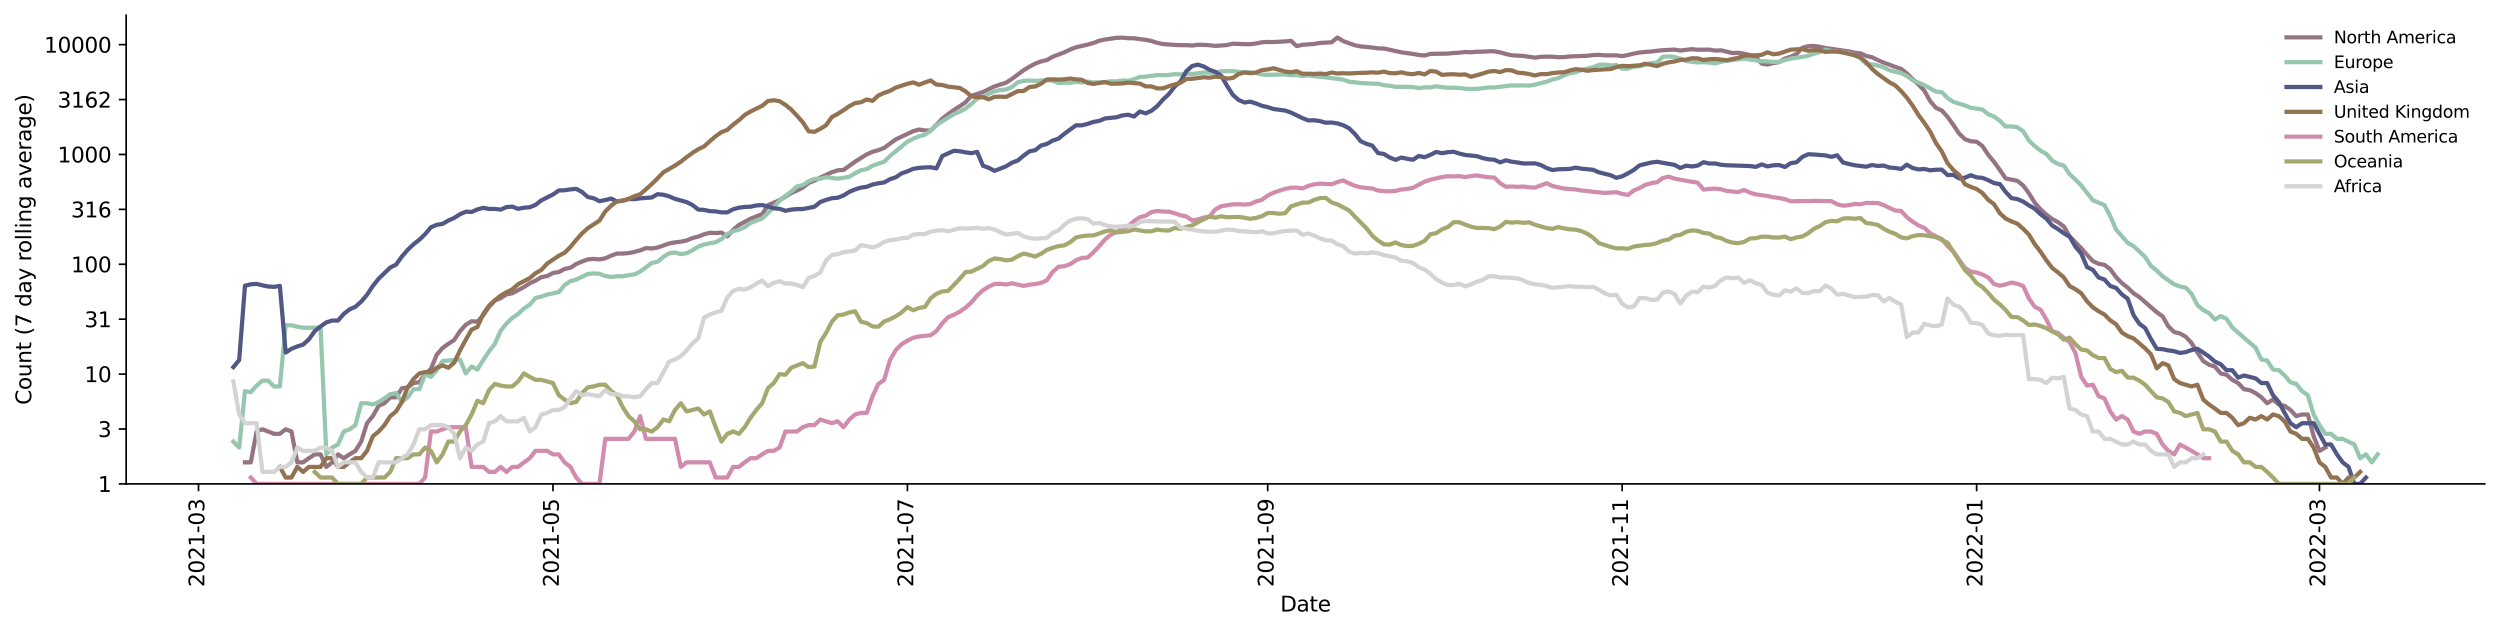<?xml version="1.0" encoding="utf-8" standalone="no"?>
<!DOCTYPE svg PUBLIC "-//W3C//DTD SVG 1.1//EN"
  "http://www.w3.org/Graphics/SVG/1.1/DTD/svg11.dtd">
<svg xmlns:xlink="http://www.w3.org/1999/xlink" width="1182.891pt" height="298.621pt" viewBox="0 0 1182.891 298.621" xmlns="http://www.w3.org/2000/svg" version="1.1">
 <defs>
  <style type="text/css">*{stroke-linejoin: round; stroke-linecap: butt}</style>
 </defs>
 <g id="figure_1">
  <g id="patch_1">
   <path d="M 0 298.621 
L 1182.891 298.621 
L 1182.891 0 
L 0 0 
z
" style="fill: #ffffff"/>
  </g>
  <g id="axes_1">
   <g id="patch_2">
    <path d="M 59.691 228.96 
L 1175.691 228.96 
L 1175.691 7.2 
L 59.691 7.2 
z
" style="fill: #ffffff"/>
   </g>
   <g id="matplotlib.axis_1">
    <g id="xtick_1">
     <g id="line2d_1">
      <defs>
       <path id="m5f5d01291d" d="M 0 0 
L 0 3.5 
" style="stroke: #000000; stroke-width: 0.8"/>
      </defs>
      <g>
       <use xlink:href="#m5f5d01291d" x="93.921" y="228.96" style="stroke: #000000; stroke-width: 0.8"/>
      </g>
     </g>
     <g id="text_1">
      <!-- 2021-03 -->
      <g transform="translate(96.681 277.743)rotate(-90)scale(0.1 -0.1)">
       <defs>
        <path id="DejaVuSans-32" d="M 1228 531 
L 3431 531 
L 3431 0 
L 469 0 
L 469 531 
Q 828 903 1448 1529 
Q 2069 2156 2228 2338 
Q 2531 2678 2651 2914 
Q 2772 3150 2772 3378 
Q 2772 3750 2511 3984 
Q 2250 4219 1831 4219 
Q 1534 4219 1204 4116 
Q 875 4013 500 3803 
L 500 4441 
Q 881 4594 1212 4672 
Q 1544 4750 1819 4750 
Q 2544 4750 2975 4387 
Q 3406 4025 3406 3419 
Q 3406 3131 3298 2873 
Q 3191 2616 2906 2266 
Q 2828 2175 2409 1742 
Q 1991 1309 1228 531 
z
" transform="scale(0.016)"/>
        <path id="DejaVuSans-30" d="M 2034 4250 
Q 1547 4250 1301 3770 
Q 1056 3291 1056 2328 
Q 1056 1369 1301 889 
Q 1547 409 2034 409 
Q 2525 409 2770 889 
Q 3016 1369 3016 2328 
Q 3016 3291 2770 3770 
Q 2525 4250 2034 4250 
z
M 2034 4750 
Q 2819 4750 3233 4129 
Q 3647 3509 3647 2328 
Q 3647 1150 3233 529 
Q 2819 -91 2034 -91 
Q 1250 -91 836 529 
Q 422 1150 422 2328 
Q 422 3509 836 4129 
Q 1250 4750 2034 4750 
z
" transform="scale(0.016)"/>
        <path id="DejaVuSans-31" d="M 794 531 
L 1825 531 
L 1825 4091 
L 703 3866 
L 703 4441 
L 1819 4666 
L 2450 4666 
L 2450 531 
L 3481 531 
L 3481 0 
L 794 0 
L 794 531 
z
" transform="scale(0.016)"/>
        <path id="DejaVuSans-2d" d="M 313 2009 
L 1997 2009 
L 1997 1497 
L 313 1497 
L 313 2009 
z
" transform="scale(0.016)"/>
        <path id="DejaVuSans-33" d="M 2597 2516 
Q 3050 2419 3304 2112 
Q 3559 1806 3559 1356 
Q 3559 666 3084 287 
Q 2609 -91 1734 -91 
Q 1441 -91 1130 -33 
Q 819 25 488 141 
L 488 750 
Q 750 597 1062 519 
Q 1375 441 1716 441 
Q 2309 441 2620 675 
Q 2931 909 2931 1356 
Q 2931 1769 2642 2001 
Q 2353 2234 1838 2234 
L 1294 2234 
L 1294 2753 
L 1863 2753 
Q 2328 2753 2575 2939 
Q 2822 3125 2822 3475 
Q 2822 3834 2567 4026 
Q 2313 4219 1838 4219 
Q 1578 4219 1281 4162 
Q 984 4106 628 3988 
L 628 4550 
Q 988 4650 1302 4700 
Q 1616 4750 1894 4750 
Q 2613 4750 3031 4423 
Q 3450 4097 3450 3541 
Q 3450 3153 3228 2886 
Q 3006 2619 2597 2516 
z
" transform="scale(0.016)"/>
       </defs>
       <use xlink:href="#DejaVuSans-32"/>
       <use xlink:href="#DejaVuSans-30" x="63.623"/>
       <use xlink:href="#DejaVuSans-32" x="127.246"/>
       <use xlink:href="#DejaVuSans-31" x="190.869"/>
       <use xlink:href="#DejaVuSans-2d" x="254.492"/>
       <use xlink:href="#DejaVuSans-30" x="290.576"/>
       <use xlink:href="#DejaVuSans-33" x="354.199"/>
      </g>
     </g>
    </g>
    <g id="xtick_2">
     <g id="line2d_2">
      <g>
       <use xlink:href="#m5f5d01291d" x="261.637" y="228.96" style="stroke: #000000; stroke-width: 0.8"/>
      </g>
     </g>
     <g id="text_2">
      <!-- 2021-05 -->
      <g transform="translate(264.397 277.743)rotate(-90)scale(0.1 -0.1)">
       <defs>
        <path id="DejaVuSans-35" d="M 691 4666 
L 3169 4666 
L 3169 4134 
L 1269 4134 
L 1269 2991 
Q 1406 3038 1543 3061 
Q 1681 3084 1819 3084 
Q 2600 3084 3056 2656 
Q 3513 2228 3513 1497 
Q 3513 744 3044 326 
Q 2575 -91 1722 -91 
Q 1428 -91 1123 -41 
Q 819 9 494 109 
L 494 744 
Q 775 591 1075 516 
Q 1375 441 1709 441 
Q 2250 441 2565 725 
Q 2881 1009 2881 1497 
Q 2881 1984 2565 2268 
Q 2250 2553 1709 2553 
Q 1456 2553 1204 2497 
Q 953 2441 691 2322 
L 691 4666 
z
" transform="scale(0.016)"/>
       </defs>
       <use xlink:href="#DejaVuSans-32"/>
       <use xlink:href="#DejaVuSans-30" x="63.623"/>
       <use xlink:href="#DejaVuSans-32" x="127.246"/>
       <use xlink:href="#DejaVuSans-31" x="190.869"/>
       <use xlink:href="#DejaVuSans-2d" x="254.492"/>
       <use xlink:href="#DejaVuSans-30" x="290.576"/>
       <use xlink:href="#DejaVuSans-35" x="354.199"/>
      </g>
     </g>
    </g>
    <g id="xtick_3">
     <g id="line2d_3">
      <g>
       <use xlink:href="#m5f5d01291d" x="429.354" y="228.96" style="stroke: #000000; stroke-width: 0.8"/>
      </g>
     </g>
     <g id="text_3">
      <!-- 2021-07 -->
      <g transform="translate(432.113 277.743)rotate(-90)scale(0.1 -0.1)">
       <defs>
        <path id="DejaVuSans-37" d="M 525 4666 
L 3525 4666 
L 3525 4397 
L 1831 0 
L 1172 0 
L 2766 4134 
L 525 4134 
L 525 4666 
z
" transform="scale(0.016)"/>
       </defs>
       <use xlink:href="#DejaVuSans-32"/>
       <use xlink:href="#DejaVuSans-30" x="63.623"/>
       <use xlink:href="#DejaVuSans-32" x="127.246"/>
       <use xlink:href="#DejaVuSans-31" x="190.869"/>
       <use xlink:href="#DejaVuSans-2d" x="254.492"/>
       <use xlink:href="#DejaVuSans-30" x="290.576"/>
       <use xlink:href="#DejaVuSans-37" x="354.199"/>
      </g>
     </g>
    </g>
    <g id="xtick_4">
     <g id="line2d_4">
      <g>
       <use xlink:href="#m5f5d01291d" x="599.819" y="228.96" style="stroke: #000000; stroke-width: 0.8"/>
      </g>
     </g>
     <g id="text_4">
      <!-- 2021-09 -->
      <g transform="translate(602.579 277.743)rotate(-90)scale(0.1 -0.1)">
       <defs>
        <path id="DejaVuSans-39" d="M 703 97 
L 703 672 
Q 941 559 1184 500 
Q 1428 441 1663 441 
Q 2288 441 2617 861 
Q 2947 1281 2994 2138 
Q 2813 1869 2534 1725 
Q 2256 1581 1919 1581 
Q 1219 1581 811 2004 
Q 403 2428 403 3163 
Q 403 3881 828 4315 
Q 1253 4750 1959 4750 
Q 2769 4750 3195 4129 
Q 3622 3509 3622 2328 
Q 3622 1225 3098 567 
Q 2575 -91 1691 -91 
Q 1453 -91 1209 -44 
Q 966 3 703 97 
z
M 1959 2075 
Q 2384 2075 2632 2365 
Q 2881 2656 2881 3163 
Q 2881 3666 2632 3958 
Q 2384 4250 1959 4250 
Q 1534 4250 1286 3958 
Q 1038 3666 1038 3163 
Q 1038 2656 1286 2365 
Q 1534 2075 1959 2075 
z
" transform="scale(0.016)"/>
       </defs>
       <use xlink:href="#DejaVuSans-32"/>
       <use xlink:href="#DejaVuSans-30" x="63.623"/>
       <use xlink:href="#DejaVuSans-32" x="127.246"/>
       <use xlink:href="#DejaVuSans-31" x="190.869"/>
       <use xlink:href="#DejaVuSans-2d" x="254.492"/>
       <use xlink:href="#DejaVuSans-30" x="290.576"/>
       <use xlink:href="#DejaVuSans-39" x="354.199"/>
      </g>
     </g>
    </g>
    <g id="xtick_5">
     <g id="line2d_5">
      <g>
       <use xlink:href="#m5f5d01291d" x="767.535" y="228.96" style="stroke: #000000; stroke-width: 0.8"/>
      </g>
     </g>
     <g id="text_5">
      <!-- 2021-11 -->
      <g transform="translate(770.295 277.743)rotate(-90)scale(0.1 -0.1)">
       <use xlink:href="#DejaVuSans-32"/>
       <use xlink:href="#DejaVuSans-30" x="63.623"/>
       <use xlink:href="#DejaVuSans-32" x="127.246"/>
       <use xlink:href="#DejaVuSans-31" x="190.869"/>
       <use xlink:href="#DejaVuSans-2d" x="254.492"/>
       <use xlink:href="#DejaVuSans-31" x="290.576"/>
       <use xlink:href="#DejaVuSans-31" x="354.199"/>
      </g>
     </g>
    </g>
    <g id="xtick_6">
     <g id="line2d_6">
      <g>
       <use xlink:href="#m5f5d01291d" x="935.252" y="228.96" style="stroke: #000000; stroke-width: 0.8"/>
      </g>
     </g>
     <g id="text_6">
      <!-- 2022-01 -->
      <g transform="translate(938.011 277.743)rotate(-90)scale(0.1 -0.1)">
       <use xlink:href="#DejaVuSans-32"/>
       <use xlink:href="#DejaVuSans-30" x="63.623"/>
       <use xlink:href="#DejaVuSans-32" x="127.246"/>
       <use xlink:href="#DejaVuSans-32" x="190.869"/>
       <use xlink:href="#DejaVuSans-2d" x="254.492"/>
       <use xlink:href="#DejaVuSans-30" x="290.576"/>
       <use xlink:href="#DejaVuSans-31" x="354.199"/>
      </g>
     </g>
    </g>
    <g id="xtick_7">
     <g id="line2d_7">
      <g>
       <use xlink:href="#m5f5d01291d" x="1097.469" y="228.96" style="stroke: #000000; stroke-width: 0.8"/>
      </g>
     </g>
     <g id="text_7">
      <!-- 2022-03 -->
      <g transform="translate(1100.228 277.743)rotate(-90)scale(0.1 -0.1)">
       <use xlink:href="#DejaVuSans-32"/>
       <use xlink:href="#DejaVuSans-30" x="63.623"/>
       <use xlink:href="#DejaVuSans-32" x="127.246"/>
       <use xlink:href="#DejaVuSans-32" x="190.869"/>
       <use xlink:href="#DejaVuSans-2d" x="254.492"/>
       <use xlink:href="#DejaVuSans-30" x="290.576"/>
       <use xlink:href="#DejaVuSans-33" x="354.199"/>
      </g>
     </g>
    </g>
    <g id="text_8">
     <!-- Date -->
     <g transform="translate(605.74 289.341)scale(0.1 -0.1)">
      <defs>
       <path id="DejaVuSans-44" d="M 1259 4147 
L 1259 519 
L 2022 519 
Q 2988 519 3436 956 
Q 3884 1394 3884 2338 
Q 3884 3275 3436 3711 
Q 2988 4147 2022 4147 
L 1259 4147 
z
M 628 4666 
L 1925 4666 
Q 3281 4666 3915 4102 
Q 4550 3538 4550 2338 
Q 4550 1131 3912 565 
Q 3275 0 1925 0 
L 628 0 
L 628 4666 
z
" transform="scale(0.016)"/>
       <path id="DejaVuSans-61" d="M 2194 1759 
Q 1497 1759 1228 1600 
Q 959 1441 959 1056 
Q 959 750 1161 570 
Q 1363 391 1709 391 
Q 2188 391 2477 730 
Q 2766 1069 2766 1631 
L 2766 1759 
L 2194 1759 
z
M 3341 1997 
L 3341 0 
L 2766 0 
L 2766 531 
Q 2569 213 2275 61 
Q 1981 -91 1556 -91 
Q 1019 -91 701 211 
Q 384 513 384 1019 
Q 384 1609 779 1909 
Q 1175 2209 1959 2209 
L 2766 2209 
L 2766 2266 
Q 2766 2663 2505 2880 
Q 2244 3097 1772 3097 
Q 1472 3097 1187 3025 
Q 903 2953 641 2809 
L 641 3341 
Q 956 3463 1253 3523 
Q 1550 3584 1831 3584 
Q 2591 3584 2966 3190 
Q 3341 2797 3341 1997 
z
" transform="scale(0.016)"/>
       <path id="DejaVuSans-74" d="M 1172 4494 
L 1172 3500 
L 2356 3500 
L 2356 3053 
L 1172 3053 
L 1172 1153 
Q 1172 725 1289 603 
Q 1406 481 1766 481 
L 2356 481 
L 2356 0 
L 1766 0 
Q 1100 0 847 248 
Q 594 497 594 1153 
L 594 3053 
L 172 3053 
L 172 3500 
L 594 3500 
L 594 4494 
L 1172 4494 
z
" transform="scale(0.016)"/>
       <path id="DejaVuSans-65" d="M 3597 1894 
L 3597 1613 
L 953 1613 
Q 991 1019 1311 708 
Q 1631 397 2203 397 
Q 2534 397 2845 478 
Q 3156 559 3463 722 
L 3463 178 
Q 3153 47 2828 -22 
Q 2503 -91 2169 -91 
Q 1331 -91 842 396 
Q 353 884 353 1716 
Q 353 2575 817 3079 
Q 1281 3584 2069 3584 
Q 2775 3584 3186 3129 
Q 3597 2675 3597 1894 
z
M 3022 2063 
Q 3016 2534 2758 2815 
Q 2500 3097 2075 3097 
Q 1594 3097 1305 2825 
Q 1016 2553 972 2059 
L 3022 2063 
z
" transform="scale(0.016)"/>
      </defs>
      <use xlink:href="#DejaVuSans-44"/>
      <use xlink:href="#DejaVuSans-61" x="77.002"/>
      <use xlink:href="#DejaVuSans-74" x="138.281"/>
      <use xlink:href="#DejaVuSans-65" x="177.49"/>
     </g>
    </g>
   </g>
   <g id="matplotlib.axis_2">
    <g id="ytick_1">
     <g id="line2d_8">
      <defs>
       <path id="md995ad4465" d="M 0 0 
L -3.5 0 
" style="stroke: #000000; stroke-width: 0.8"/>
      </defs>
      <g>
       <use xlink:href="#md995ad4465" x="59.691" y="228.96" style="stroke: #000000; stroke-width: 0.8"/>
      </g>
     </g>
     <g id="text_9">
      <!-- 1 -->
      <g transform="translate(46.328 232.759)scale(0.1 -0.1)">
       <use xlink:href="#DejaVuSans-31"/>
      </g>
     </g>
    </g>
    <g id="ytick_2">
     <g id="line2d_9">
      <g>
       <use xlink:href="#md995ad4465" x="59.691" y="202.98" style="stroke: #000000; stroke-width: 0.8"/>
      </g>
     </g>
     <g id="text_10">
      <!-- 3 -->
      <g transform="translate(46.328 206.78)scale(0.1 -0.1)">
       <use xlink:href="#DejaVuSans-33"/>
      </g>
     </g>
    </g>
    <g id="ytick_3">
     <g id="line2d_10">
      <g>
       <use xlink:href="#md995ad4465" x="59.691" y="177.001" style="stroke: #000000; stroke-width: 0.8"/>
      </g>
     </g>
     <g id="text_11">
      <!-- 10 -->
      <g transform="translate(39.966 180.8)scale(0.1 -0.1)">
       <use xlink:href="#DejaVuSans-31"/>
       <use xlink:href="#DejaVuSans-30" x="63.623"/>
      </g>
     </g>
    </g>
    <g id="ytick_4">
     <g id="line2d_11">
      <g>
       <use xlink:href="#md995ad4465" x="59.691" y="151.021" style="stroke: #000000; stroke-width: 0.8"/>
      </g>
     </g>
     <g id="text_12">
      <!-- 31 -->
      <g transform="translate(39.966 154.82)scale(0.1 -0.1)">
       <use xlink:href="#DejaVuSans-33"/>
       <use xlink:href="#DejaVuSans-31" x="63.623"/>
      </g>
     </g>
    </g>
    <g id="ytick_5">
     <g id="line2d_12">
      <g>
       <use xlink:href="#md995ad4465" x="59.691" y="125.041" style="stroke: #000000; stroke-width: 0.8"/>
      </g>
     </g>
     <g id="text_13">
      <!-- 100 -->
      <g transform="translate(33.603 128.84)scale(0.1 -0.1)">
       <use xlink:href="#DejaVuSans-31"/>
       <use xlink:href="#DejaVuSans-30" x="63.623"/>
       <use xlink:href="#DejaVuSans-30" x="127.246"/>
      </g>
     </g>
    </g>
    <g id="ytick_6">
     <g id="line2d_13">
      <g>
       <use xlink:href="#md995ad4465" x="59.691" y="99.061" style="stroke: #000000; stroke-width: 0.8"/>
      </g>
     </g>
     <g id="text_14">
      <!-- 316 -->
      <g transform="translate(33.603 102.861)scale(0.1 -0.1)">
       <defs>
        <path id="DejaVuSans-36" d="M 2113 2584 
Q 1688 2584 1439 2293 
Q 1191 2003 1191 1497 
Q 1191 994 1439 701 
Q 1688 409 2113 409 
Q 2538 409 2786 701 
Q 3034 994 3034 1497 
Q 3034 2003 2786 2293 
Q 2538 2584 2113 2584 
z
M 3366 4563 
L 3366 3988 
Q 3128 4100 2886 4159 
Q 2644 4219 2406 4219 
Q 1781 4219 1451 3797 
Q 1122 3375 1075 2522 
Q 1259 2794 1537 2939 
Q 1816 3084 2150 3084 
Q 2853 3084 3261 2657 
Q 3669 2231 3669 1497 
Q 3669 778 3244 343 
Q 2819 -91 2113 -91 
Q 1303 -91 875 529 
Q 447 1150 447 2328 
Q 447 3434 972 4092 
Q 1497 4750 2381 4750 
Q 2619 4750 2861 4703 
Q 3103 4656 3366 4563 
z
" transform="scale(0.016)"/>
       </defs>
       <use xlink:href="#DejaVuSans-33"/>
       <use xlink:href="#DejaVuSans-31" x="63.623"/>
       <use xlink:href="#DejaVuSans-36" x="127.246"/>
      </g>
     </g>
    </g>
    <g id="ytick_7">
     <g id="line2d_14">
      <g>
       <use xlink:href="#md995ad4465" x="59.691" y="73.082" style="stroke: #000000; stroke-width: 0.8"/>
      </g>
     </g>
     <g id="text_15">
      <!-- 1000 -->
      <g transform="translate(27.241 76.881)scale(0.1 -0.1)">
       <use xlink:href="#DejaVuSans-31"/>
       <use xlink:href="#DejaVuSans-30" x="63.623"/>
       <use xlink:href="#DejaVuSans-30" x="127.246"/>
       <use xlink:href="#DejaVuSans-30" x="190.869"/>
      </g>
     </g>
    </g>
    <g id="ytick_8">
     <g id="line2d_15">
      <g>
       <use xlink:href="#md995ad4465" x="59.691" y="47.102" style="stroke: #000000; stroke-width: 0.8"/>
      </g>
     </g>
     <g id="text_16">
      <!-- 3162 -->
      <g transform="translate(27.241 50.901)scale(0.1 -0.1)">
       <use xlink:href="#DejaVuSans-33"/>
       <use xlink:href="#DejaVuSans-31" x="63.623"/>
       <use xlink:href="#DejaVuSans-36" x="127.246"/>
       <use xlink:href="#DejaVuSans-32" x="190.869"/>
      </g>
     </g>
    </g>
    <g id="ytick_9">
     <g id="line2d_16">
      <g>
       <use xlink:href="#md995ad4465" x="59.691" y="21.122" style="stroke: #000000; stroke-width: 0.8"/>
      </g>
     </g>
     <g id="text_17">
      <!-- 10000 -->
      <g transform="translate(20.878 24.921)scale(0.1 -0.1)">
       <use xlink:href="#DejaVuSans-31"/>
       <use xlink:href="#DejaVuSans-30" x="63.623"/>
       <use xlink:href="#DejaVuSans-30" x="127.246"/>
       <use xlink:href="#DejaVuSans-30" x="190.869"/>
       <use xlink:href="#DejaVuSans-30" x="254.492"/>
      </g>
     </g>
    </g>
    <g id="text_18">
     <!-- Count (7 day rolling average) -->
     <g transform="translate(14.798 191.548)rotate(-90)scale(0.1 -0.1)">
      <defs>
       <path id="DejaVuSans-43" d="M 4122 4306 
L 4122 3641 
Q 3803 3938 3442 4084 
Q 3081 4231 2675 4231 
Q 1875 4231 1450 3742 
Q 1025 3253 1025 2328 
Q 1025 1406 1450 917 
Q 1875 428 2675 428 
Q 3081 428 3442 575 
Q 3803 722 4122 1019 
L 4122 359 
Q 3791 134 3420 21 
Q 3050 -91 2638 -91 
Q 1578 -91 968 557 
Q 359 1206 359 2328 
Q 359 3453 968 4101 
Q 1578 4750 2638 4750 
Q 3056 4750 3426 4639 
Q 3797 4528 4122 4306 
z
" transform="scale(0.016)"/>
       <path id="DejaVuSans-6f" d="M 1959 3097 
Q 1497 3097 1228 2736 
Q 959 2375 959 1747 
Q 959 1119 1226 758 
Q 1494 397 1959 397 
Q 2419 397 2687 759 
Q 2956 1122 2956 1747 
Q 2956 2369 2687 2733 
Q 2419 3097 1959 3097 
z
M 1959 3584 
Q 2709 3584 3137 3096 
Q 3566 2609 3566 1747 
Q 3566 888 3137 398 
Q 2709 -91 1959 -91 
Q 1206 -91 779 398 
Q 353 888 353 1747 
Q 353 2609 779 3096 
Q 1206 3584 1959 3584 
z
" transform="scale(0.016)"/>
       <path id="DejaVuSans-75" d="M 544 1381 
L 544 3500 
L 1119 3500 
L 1119 1403 
Q 1119 906 1312 657 
Q 1506 409 1894 409 
Q 2359 409 2629 706 
Q 2900 1003 2900 1516 
L 2900 3500 
L 3475 3500 
L 3475 0 
L 2900 0 
L 2900 538 
Q 2691 219 2414 64 
Q 2138 -91 1772 -91 
Q 1169 -91 856 284 
Q 544 659 544 1381 
z
M 1991 3584 
L 1991 3584 
z
" transform="scale(0.016)"/>
       <path id="DejaVuSans-6e" d="M 3513 2113 
L 3513 0 
L 2938 0 
L 2938 2094 
Q 2938 2591 2744 2837 
Q 2550 3084 2163 3084 
Q 1697 3084 1428 2787 
Q 1159 2491 1159 1978 
L 1159 0 
L 581 0 
L 581 3500 
L 1159 3500 
L 1159 2956 
Q 1366 3272 1645 3428 
Q 1925 3584 2291 3584 
Q 2894 3584 3203 3211 
Q 3513 2838 3513 2113 
z
" transform="scale(0.016)"/>
       <path id="DejaVuSans-20" transform="scale(0.016)"/>
       <path id="DejaVuSans-28" d="M 1984 4856 
Q 1566 4138 1362 3434 
Q 1159 2731 1159 2009 
Q 1159 1288 1364 580 
Q 1569 -128 1984 -844 
L 1484 -844 
Q 1016 -109 783 600 
Q 550 1309 550 2009 
Q 550 2706 781 3412 
Q 1013 4119 1484 4856 
L 1984 4856 
z
" transform="scale(0.016)"/>
       <path id="DejaVuSans-64" d="M 2906 2969 
L 2906 4863 
L 3481 4863 
L 3481 0 
L 2906 0 
L 2906 525 
Q 2725 213 2448 61 
Q 2172 -91 1784 -91 
Q 1150 -91 751 415 
Q 353 922 353 1747 
Q 353 2572 751 3078 
Q 1150 3584 1784 3584 
Q 2172 3584 2448 3432 
Q 2725 3281 2906 2969 
z
M 947 1747 
Q 947 1113 1208 752 
Q 1469 391 1925 391 
Q 2381 391 2643 752 
Q 2906 1113 2906 1747 
Q 2906 2381 2643 2742 
Q 2381 3103 1925 3103 
Q 1469 3103 1208 2742 
Q 947 2381 947 1747 
z
" transform="scale(0.016)"/>
       <path id="DejaVuSans-79" d="M 2059 -325 
Q 1816 -950 1584 -1140 
Q 1353 -1331 966 -1331 
L 506 -1331 
L 506 -850 
L 844 -850 
Q 1081 -850 1212 -737 
Q 1344 -625 1503 -206 
L 1606 56 
L 191 3500 
L 800 3500 
L 1894 763 
L 2988 3500 
L 3597 3500 
L 2059 -325 
z
" transform="scale(0.016)"/>
       <path id="DejaVuSans-72" d="M 2631 2963 
Q 2534 3019 2420 3045 
Q 2306 3072 2169 3072 
Q 1681 3072 1420 2755 
Q 1159 2438 1159 1844 
L 1159 0 
L 581 0 
L 581 3500 
L 1159 3500 
L 1159 2956 
Q 1341 3275 1631 3429 
Q 1922 3584 2338 3584 
Q 2397 3584 2469 3576 
Q 2541 3569 2628 3553 
L 2631 2963 
z
" transform="scale(0.016)"/>
       <path id="DejaVuSans-6c" d="M 603 4863 
L 1178 4863 
L 1178 0 
L 603 0 
L 603 4863 
z
" transform="scale(0.016)"/>
       <path id="DejaVuSans-69" d="M 603 3500 
L 1178 3500 
L 1178 0 
L 603 0 
L 603 3500 
z
M 603 4863 
L 1178 4863 
L 1178 4134 
L 603 4134 
L 603 4863 
z
" transform="scale(0.016)"/>
       <path id="DejaVuSans-67" d="M 2906 1791 
Q 2906 2416 2648 2759 
Q 2391 3103 1925 3103 
Q 1463 3103 1205 2759 
Q 947 2416 947 1791 
Q 947 1169 1205 825 
Q 1463 481 1925 481 
Q 2391 481 2648 825 
Q 2906 1169 2906 1791 
z
M 3481 434 
Q 3481 -459 3084 -895 
Q 2688 -1331 1869 -1331 
Q 1566 -1331 1297 -1286 
Q 1028 -1241 775 -1147 
L 775 -588 
Q 1028 -725 1275 -790 
Q 1522 -856 1778 -856 
Q 2344 -856 2625 -561 
Q 2906 -266 2906 331 
L 2906 616 
Q 2728 306 2450 153 
Q 2172 0 1784 0 
Q 1141 0 747 490 
Q 353 981 353 1791 
Q 353 2603 747 3093 
Q 1141 3584 1784 3584 
Q 2172 3584 2450 3431 
Q 2728 3278 2906 2969 
L 2906 3500 
L 3481 3500 
L 3481 434 
z
" transform="scale(0.016)"/>
       <path id="DejaVuSans-76" d="M 191 3500 
L 800 3500 
L 1894 563 
L 2988 3500 
L 3597 3500 
L 2284 0 
L 1503 0 
L 191 3500 
z
" transform="scale(0.016)"/>
       <path id="DejaVuSans-29" d="M 513 4856 
L 1013 4856 
Q 1481 4119 1714 3412 
Q 1947 2706 1947 2009 
Q 1947 1309 1714 600 
Q 1481 -109 1013 -844 
L 513 -844 
Q 928 -128 1133 580 
Q 1338 1288 1338 2009 
Q 1338 2731 1133 3434 
Q 928 4138 513 4856 
z
" transform="scale(0.016)"/>
      </defs>
      <use xlink:href="#DejaVuSans-43"/>
      <use xlink:href="#DejaVuSans-6f" x="69.824"/>
      <use xlink:href="#DejaVuSans-75" x="131.006"/>
      <use xlink:href="#DejaVuSans-6e" x="194.385"/>
      <use xlink:href="#DejaVuSans-74" x="257.764"/>
      <use xlink:href="#DejaVuSans-20" x="296.973"/>
      <use xlink:href="#DejaVuSans-28" x="328.76"/>
      <use xlink:href="#DejaVuSans-37" x="367.773"/>
      <use xlink:href="#DejaVuSans-20" x="431.396"/>
      <use xlink:href="#DejaVuSans-64" x="463.184"/>
      <use xlink:href="#DejaVuSans-61" x="526.66"/>
      <use xlink:href="#DejaVuSans-79" x="587.939"/>
      <use xlink:href="#DejaVuSans-20" x="647.119"/>
      <use xlink:href="#DejaVuSans-72" x="678.906"/>
      <use xlink:href="#DejaVuSans-6f" x="717.77"/>
      <use xlink:href="#DejaVuSans-6c" x="778.951"/>
      <use xlink:href="#DejaVuSans-6c" x="806.734"/>
      <use xlink:href="#DejaVuSans-69" x="834.518"/>
      <use xlink:href="#DejaVuSans-6e" x="862.301"/>
      <use xlink:href="#DejaVuSans-67" x="925.68"/>
      <use xlink:href="#DejaVuSans-20" x="989.156"/>
      <use xlink:href="#DejaVuSans-61" x="1020.943"/>
      <use xlink:href="#DejaVuSans-76" x="1082.223"/>
      <use xlink:href="#DejaVuSans-65" x="1141.402"/>
      <use xlink:href="#DejaVuSans-72" x="1202.926"/>
      <use xlink:href="#DejaVuSans-61" x="1244.039"/>
      <use xlink:href="#DejaVuSans-67" x="1305.318"/>
      <use xlink:href="#DejaVuSans-65" x="1368.795"/>
      <use xlink:href="#DejaVuSans-29" x="1430.318"/>
     </g>
    </g>
   </g>
   <g id="line2d_17">
    <path d="M 115.917 218.761 
L 118.666 218.761 
L 121.416 204.169 
L 124.165 203.119 
L 129.664 205.27 
L 132.413 205.27 
L 135.163 203.119 
L 137.912 204.169 
L 140.662 218.761 
L 143.411 218.761 
L 146.161 216.797 
L 148.91 214.991 
L 151.66 214.991 
L 154.409 220.911 
L 157.158 218.761 
L 159.908 214.991 
L 162.657 216.797 
L 165.407 214.991 
L 168.156 213.319 
L 170.906 208.937 
L 173.655 200.235 
L 176.405 196.885 
L 179.154 192.006 
L 181.903 190.786 
L 184.653 187.997 
L 187.402 187.997 
L 190.152 183.708 
L 192.901 183.278 
L 195.651 181.244 
L 198.4 180.858 
L 201.15 177.001 
L 203.899 174.559 
L 206.648 167.851 
L 209.398 164.65 
L 212.147 162.687 
L 214.897 160.881 
L 217.646 156.714 
L 220.396 153.652 
L 223.145 151.996 
L 225.895 152.21 
L 228.644 149.196 
L 231.394 145.161 
L 234.143 142.216 
L 236.892 141.073 
L 239.642 139.307 
L 242.391 138.767 
L 247.89 135.828 
L 250.64 134.03 
L 253.389 132.77 
L 256.139 131.149 
L 258.888 130.607 
L 261.637 129.168 
L 264.387 128.746 
L 267.136 127.24 
L 269.886 126.713 
L 272.635 124.913 
L 275.385 123.757 
L 278.134 122.744 
L 280.884 122.513 
L 283.633 122.744 
L 286.382 122.226 
L 289.132 120.981 
L 291.881 119.98 
L 294.631 119.98 
L 297.38 119.724 
L 300.13 119.22 
L 302.879 118.461 
L 305.629 117.379 
L 308.378 117.564 
L 311.127 117.128 
L 316.626 115.193 
L 319.376 114.678 
L 322.125 114.355 
L 324.875 113.78 
L 327.624 112.635 
L 330.374 111.957 
L 333.123 110.848 
L 335.872 110.137 
L 338.622 110.254 
L 341.371 110.071 
L 344.121 111.885 
L 346.87 108.795 
L 349.62 106.443 
L 355.119 103.492 
L 360.617 101.34 
L 363.367 97.106 
L 368.866 94.696 
L 374.365 91.338 
L 377.114 90.147 
L 379.864 88.736 
L 382.613 86.537 
L 385.362 85.463 
L 388.112 84.031 
L 393.611 81.483 
L 396.36 80.575 
L 399.11 80.401 
L 404.609 76.47 
L 410.107 73.066 
L 412.857 71.806 
L 415.606 71.04 
L 418.356 69.976 
L 423.855 65.928 
L 432.103 62.064 
L 434.852 61.296 
L 437.602 61.711 
L 440.351 61.811 
L 445.85 56.165 
L 448.6 54.026 
L 451.349 52.028 
L 454.099 50.296 
L 456.848 48.393 
L 459.597 45.354 
L 465.096 43.527 
L 470.595 40.854 
L 476.094 39.095 
L 478.844 37.3 
L 484.343 33.215 
L 487.092 31.563 
L 489.841 30.079 
L 492.591 29.046 
L 495.34 28.411 
L 498.09 26.84 
L 503.589 24.776 
L 506.338 23.432 
L 509.088 22.39 
L 514.586 21.102 
L 517.336 20.353 
L 520.085 19.286 
L 522.835 18.683 
L 528.334 17.892 
L 531.083 17.823 
L 533.833 18.075 
L 536.582 18.105 
L 542.081 18.865 
L 544.83 19.385 
L 547.58 20.273 
L 550.329 20.863 
L 555.828 21.225 
L 558.578 21.378 
L 561.327 21.354 
L 564.076 21.553 
L 566.826 21.182 
L 569.575 21.239 
L 572.325 21.411 
L 575.074 21.729 
L 580.573 21.312 
L 583.323 20.674 
L 588.821 20.901 
L 591.571 20.913 
L 594.32 20.59 
L 597.07 19.988 
L 599.819 19.868 
L 602.569 19.888 
L 608.068 19.6 
L 610.817 19.313 
L 613.566 21.808 
L 616.316 21.185 
L 621.815 20.789 
L 624.564 20.317 
L 630.063 20.001 
L 632.813 17.76 
L 635.562 19.46 
L 641.061 21.425 
L 643.81 21.959 
L 649.309 22.486 
L 652.059 22.905 
L 654.808 22.964 
L 663.056 24.751 
L 668.555 25.513 
L 671.305 26.01 
L 674.054 26.263 
L 676.804 25.492 
L 685.052 25.374 
L 687.801 25.069 
L 690.551 24.933 
L 693.3 24.605 
L 696.05 24.74 
L 698.799 24.474 
L 701.549 24.448 
L 704.298 24.281 
L 707.048 24.277 
L 709.797 24.784 
L 712.547 25.549 
L 715.296 26.159 
L 720.795 26.468 
L 726.294 27.277 
L 729.043 26.897 
L 731.793 26.793 
L 734.542 26.82 
L 737.292 27.05 
L 740.041 27.036 
L 742.79 26.711 
L 751.039 26.402 
L 753.788 26.066 
L 756.538 25.958 
L 759.287 26.197 
L 764.786 26.189 
L 767.535 26.549 
L 770.285 26.007 
L 773.034 25.34 
L 775.784 24.841 
L 778.533 24.553 
L 781.283 24.382 
L 784.032 24.019 
L 786.782 23.769 
L 792.28 23.461 
L 795.03 23.91 
L 800.529 23.271 
L 803.278 23.534 
L 808.777 23.474 
L 811.527 23.924 
L 814.276 23.812 
L 819.775 25.112 
L 822.524 24.961 
L 825.274 25.413 
L 830.773 26.811 
L 833.522 30.062 
L 836.272 30.557 
L 839.021 29.821 
L 841.77 29.413 
L 844.52 27.717 
L 847.269 26.834 
L 850.019 25.582 
L 852.768 22.618 
L 855.518 21.859 
L 858.267 21.723 
L 861.017 22.135 
L 863.766 22.726 
L 874.764 24.316 
L 877.513 24.938 
L 880.263 25.252 
L 883.012 26.443 
L 885.762 27.084 
L 888.511 28.426 
L 891.26 29.635 
L 894.01 30.585 
L 896.759 31.679 
L 899.509 32.565 
L 902.258 34.775 
L 905.008 37.486 
L 907.757 39.966 
L 910.507 42.923 
L 913.256 47.798 
L 916.005 51.039 
L 918.755 52.284 
L 921.504 55.309 
L 924.254 59.142 
L 927.003 63.215 
L 929.753 65.882 
L 932.502 66.844 
L 935.252 67.038 
L 938.001 69.124 
L 940.75 73.24 
L 943.5 76.609 
L 946.249 80.414 
L 948.999 84.443 
L 954.498 85.547 
L 957.247 87.733 
L 959.997 91.433 
L 962.746 95.922 
L 965.496 99.067 
L 968.245 101.555 
L 970.994 103.616 
L 973.744 105.138 
L 976.493 107.147 
L 979.243 111.777 
L 984.742 117.425 
L 987.491 120.58 
L 990.241 123.545 
L 992.99 124.817 
L 995.739 125.301 
L 998.489 127.383 
L 1001.238 131.149 
L 1003.988 133.934 
L 1006.737 136.09 
L 1009.487 138.767 
L 1012.236 140.554 
L 1020.484 147.74 
L 1023.234 149.671 
L 1025.983 154.468 
L 1028.733 157.111 
L 1031.482 157.789 
L 1034.232 159.355 
L 1036.981 162.348 
L 1039.731 166.801 
L 1042.48 170.834 
L 1045.229 172.619 
L 1047.979 173.43 
L 1050.728 176.68 
L 1053.478 177.325 
L 1056.227 179.739 
L 1058.977 181.244 
L 1061.726 184.146 
L 1064.476 184.593 
L 1067.225 185.99 
L 1069.974 187.997 
L 1072.724 190.786 
L 1075.473 189.071 
L 1078.223 191.388 
L 1080.972 192.006 
L 1083.722 193.97 
L 1086.471 196.885 
L 1089.221 196.12 
L 1091.97 196.12 
L 1094.719 206.428 
L 1097.469 213.319 
L 1100.218 211.762 
L 1100.218 211.762 
" clip-path="url(#pe34002aad8)" style="fill: none; stroke: #947383; stroke-width: 2; stroke-linecap: square"/>
   </g>
   <g id="line2d_18">
    <path d="M 110.418 208.937 
L 113.167 211.762 
L 115.917 185.049 
L 118.666 185.514 
L 121.416 182.443 
L 124.165 180.106 
L 126.915 180.106 
L 129.664 182.857 
L 132.413 182.857 
L 135.163 153.882 
L 137.912 153.882 
L 140.662 154.587 
L 143.411 155.07 
L 148.91 155.07 
L 151.66 154.948 
L 154.409 214.991 
L 157.158 211.762 
L 159.908 210.305 
L 162.657 204.169 
L 165.407 203.119 
L 168.156 201.156 
L 170.906 190.786 
L 173.655 190.786 
L 176.405 191.388 
L 179.154 190.2 
L 181.903 188.528 
L 184.653 186.475 
L 187.402 185.99 
L 190.152 190.2 
L 192.901 187.997 
L 195.651 184.146 
L 198.4 184.146 
L 201.15 177.001 
L 203.899 178.328 
L 206.648 175.145 
L 209.398 170.834 
L 217.646 170.109 
L 220.396 176.68 
L 223.145 173.43 
L 225.895 174.85 
L 228.644 170.348 
L 231.394 166.194 
L 234.143 162.687 
L 236.892 156.453 
L 239.642 153.086 
L 242.391 150.453 
L 245.141 148.548 
L 247.89 145.961 
L 250.64 144.161 
L 253.389 140.942 
L 256.139 140.362 
L 258.888 139.368 
L 264.387 138.241 
L 267.136 134.861 
L 269.886 133.044 
L 272.635 132.276 
L 278.134 129.638 
L 280.884 129.363 
L 283.633 129.519 
L 286.382 130.607 
L 289.132 131.065 
L 291.881 130.731 
L 294.631 130.731 
L 297.38 130.198 
L 300.13 129.836 
L 302.879 128.52 
L 308.378 124.437 
L 311.127 123.848 
L 313.877 121.526 
L 316.626 119.852 
L 319.376 119.471 
L 322.125 120.213 
L 324.875 119.8 
L 327.624 118.413 
L 330.374 116.679 
L 333.123 115.699 
L 335.872 115.089 
L 338.622 114.658 
L 341.371 113.105 
L 344.121 110.676 
L 346.87 109.416 
L 349.62 108.701 
L 352.369 107.5 
L 355.119 105.461 
L 360.617 103.38 
L 363.367 100.805 
L 366.116 98.051 
L 368.866 94.874 
L 371.615 92.673 
L 374.365 90.64 
L 377.114 88.2 
L 379.864 87.567 
L 382.613 85.749 
L 385.362 84.614 
L 388.112 84.577 
L 390.861 83.853 
L 396.36 84.528 
L 401.859 83.677 
L 404.609 81.951 
L 407.358 80.562 
L 410.107 79.986 
L 412.857 78.385 
L 418.356 76.526 
L 421.105 73.829 
L 429.354 67.035 
L 432.103 65.637 
L 434.852 64.493 
L 437.602 63.765 
L 440.351 61.774 
L 443.101 59.106 
L 451.349 53.984 
L 454.099 52.842 
L 456.848 51.377 
L 459.597 49.139 
L 462.347 46.683 
L 465.096 45.767 
L 467.846 44.364 
L 470.595 43.182 
L 473.345 42.585 
L 476.094 42.335 
L 478.844 41.152 
L 481.593 38.923 
L 484.343 38.27 
L 487.092 38.083 
L 489.841 38.275 
L 492.591 38.044 
L 495.34 37.981 
L 498.09 38.143 
L 500.839 39.307 
L 503.589 39.1 
L 506.338 39.2 
L 509.088 38.71 
L 511.837 39.02 
L 514.586 38.59 
L 517.336 39.012 
L 522.835 38.888 
L 525.584 38.464 
L 528.334 38.505 
L 531.083 38.074 
L 533.833 38.269 
L 536.582 37.457 
L 539.331 36.404 
L 542.081 36.267 
L 547.58 35.507 
L 550.329 35.589 
L 553.079 35.481 
L 555.828 35.057 
L 558.578 35.187 
L 561.327 34.852 
L 564.076 34.986 
L 569.575 34.344 
L 575.074 34.396 
L 577.824 33.703 
L 583.323 33.667 
L 588.821 34.27 
L 591.571 34.251 
L 594.32 34.547 
L 597.07 35.286 
L 599.819 35.4 
L 608.068 35.209 
L 610.817 35.552 
L 613.566 35.551 
L 616.316 35.976 
L 619.065 35.693 
L 630.063 36.943 
L 635.562 37.681 
L 638.311 38.652 
L 643.81 39.266 
L 649.309 39.586 
L 652.059 39.601 
L 654.808 40.31 
L 657.558 40.599 
L 660.307 41.066 
L 665.806 41.1 
L 668.555 41.171 
L 671.305 41.701 
L 674.054 41.317 
L 676.804 41.362 
L 679.553 40.839 
L 682.303 41.261 
L 685.052 41.518 
L 687.801 41.502 
L 690.551 41.623 
L 693.3 41.979 
L 696.05 42.135 
L 698.799 42.054 
L 704.298 41.396 
L 707.048 41.381 
L 715.296 40.417 
L 718.045 40.472 
L 720.795 40.404 
L 723.544 40.517 
L 726.294 40.03 
L 731.793 38.635 
L 734.542 37.622 
L 737.292 36.972 
L 740.041 35.645 
L 742.79 34.563 
L 745.54 34.213 
L 748.289 33.138 
L 753.788 31.777 
L 756.538 30.714 
L 759.287 30.578 
L 762.037 30.973 
L 764.786 30.784 
L 767.535 32.518 
L 770.285 32.485 
L 773.034 31.505 
L 775.784 31.342 
L 778.533 30.544 
L 781.283 29.896 
L 784.032 29.572 
L 786.782 26.877 
L 789.531 26.686 
L 792.28 26.979 
L 795.03 27.715 
L 797.779 28.877 
L 803.278 29.576 
L 806.028 29.435 
L 808.777 29.618 
L 811.527 30.02 
L 814.276 29.242 
L 817.025 28.745 
L 825.274 27.729 
L 833.522 28.974 
L 836.272 29.052 
L 839.021 29.312 
L 841.77 29.273 
L 844.52 28.427 
L 847.269 27.698 
L 852.768 26.939 
L 855.518 26.431 
L 858.267 25.42 
L 861.017 24.627 
L 863.766 23.508 
L 866.515 24.114 
L 874.764 25.159 
L 877.513 26.135 
L 880.263 27.445 
L 883.012 30.277 
L 885.762 30.464 
L 888.511 30.981 
L 891.26 31.863 
L 894.01 33.24 
L 896.759 33.961 
L 899.509 34.535 
L 902.258 35.971 
L 905.008 37.965 
L 910.507 40.276 
L 916.005 43.372 
L 918.755 43.599 
L 921.504 46.416 
L 924.254 48.207 
L 929.753 49.918 
L 932.502 50.981 
L 938.001 51.841 
L 940.75 54.041 
L 943.5 55.145 
L 946.249 57.181 
L 948.999 59.856 
L 951.748 59.804 
L 954.498 60.183 
L 957.247 62.066 
L 959.997 66.489 
L 962.746 69.11 
L 965.496 71.3 
L 968.245 72.822 
L 970.994 76.007 
L 973.744 77.56 
L 976.493 78.336 
L 979.243 82.448 
L 981.992 84.944 
L 984.742 87.733 
L 990.241 94.747 
L 995.739 97.059 
L 998.489 102.225 
L 1001.238 108.639 
L 1006.737 114.903 
L 1009.487 116.413 
L 1014.986 121.581 
L 1017.735 125.828 
L 1020.484 128.036 
L 1023.234 130.689 
L 1028.733 134.565 
L 1031.482 135.57 
L 1034.232 136.142 
L 1036.981 139.066 
L 1039.731 144.388 
L 1042.48 146.706 
L 1045.229 148.185 
L 1047.979 151.16 
L 1050.728 149.576 
L 1053.478 150.854 
L 1056.227 154.948 
L 1064.476 162.18 
L 1067.225 164.465 
L 1069.974 170.109 
L 1072.724 170.59 
L 1075.473 174.85 
L 1078.223 175.145 
L 1080.972 177.655 
L 1083.722 180.858 
L 1086.471 181.637 
L 1089.221 185.049 
L 1091.97 186.971 
L 1094.719 196.12 
L 1097.469 201.156 
L 1100.218 205.27 
L 1102.968 205.27 
L 1105.717 207.648 
L 1108.467 207.648 
L 1113.966 210.305 
L 1116.715 216.797 
L 1119.464 214.991 
L 1122.214 218.761 
L 1124.963 214.991 
L 1124.963 214.991 
" clip-path="url(#pe34002aad8)" style="fill: none; stroke: #96c6ad; stroke-width: 2; stroke-linecap: square"/>
   </g>
   <g id="line2d_19">
    <path d="M 110.418 173.707 
L 113.167 170.348 
L 115.917 135.213 
L 118.666 134.515 
L 121.416 134.32 
L 124.165 135.011 
L 126.915 135.57 
L 129.664 135.725 
L 132.413 135.264 
L 135.163 166.801 
L 137.912 165.027 
L 140.662 163.917 
L 143.411 163.032 
L 146.161 160.567 
L 148.91 156.714 
L 151.66 154.468 
L 154.409 152.534 
L 157.158 151.679 
L 159.908 151.679 
L 162.657 148.548 
L 165.407 146.372 
L 168.156 145.161 
L 170.906 142.705 
L 173.655 139.49 
L 176.405 135.314 
L 179.154 131.879 
L 184.653 126.575 
L 187.402 125.203 
L 190.152 121.388 
L 192.901 118.221 
L 195.651 115.593 
L 198.4 113.45 
L 201.15 110.796 
L 203.899 107.529 
L 206.648 106.372 
L 209.398 105.926 
L 212.147 104.352 
L 214.897 103.123 
L 217.646 101.362 
L 220.396 100.164 
L 223.145 100.293 
L 225.895 99.088 
L 228.644 98.335 
L 231.394 98.864 
L 234.143 98.854 
L 236.892 99.17 
L 239.642 97.973 
L 242.391 97.779 
L 245.141 98.824 
L 247.89 98.276 
L 250.64 98.07 
L 253.389 96.938 
L 256.139 94.797 
L 261.637 92.037 
L 264.387 90.119 
L 267.136 90.03 
L 269.886 89.617 
L 272.635 89.364 
L 275.385 90.83 
L 278.134 93.248 
L 280.884 93.783 
L 283.633 95.18 
L 286.382 94.654 
L 289.132 93.961 
L 291.881 95.266 
L 294.631 95.001 
L 297.38 94.173 
L 300.13 94.255 
L 302.879 93.839 
L 308.378 93.438 
L 311.127 91.873 
L 313.877 92.141 
L 316.626 92.912 
L 319.376 94.083 
L 324.875 95.614 
L 327.624 96.985 
L 330.374 99.149 
L 333.123 99.314 
L 335.872 99.909 
L 338.622 100.036 
L 341.371 100.488 
L 344.121 100.477 
L 346.87 99.027 
L 349.62 98.256 
L 352.369 97.924 
L 355.119 97.799 
L 357.868 97.209 
L 360.617 97.031 
L 363.367 97.702 
L 366.116 98.563 
L 368.866 98.804 
L 371.615 99.73 
L 374.365 99.18 
L 377.114 98.925 
L 379.864 98.915 
L 385.362 97.828 
L 388.112 95.587 
L 390.861 94.587 
L 393.611 93.783 
L 396.36 93.574 
L 399.11 92.482 
L 401.859 90.773 
L 404.609 89.617 
L 407.358 88.768 
L 410.107 88.378 
L 412.857 87.311 
L 415.606 86.719 
L 418.356 86.327 
L 421.105 84.792 
L 423.855 83.864 
L 426.604 82.032 
L 429.354 81.075 
L 432.103 79.885 
L 434.852 79.436 
L 437.602 79.224 
L 440.351 79.152 
L 443.101 79.664 
L 445.85 73.812 
L 451.349 71.345 
L 454.099 71.564 
L 456.848 72.076 
L 459.597 72.474 
L 462.347 71.883 
L 465.096 78.425 
L 467.846 79.394 
L 470.595 80.847 
L 476.094 78.655 
L 478.844 76.978 
L 481.593 75.937 
L 484.343 73.63 
L 487.092 71.6 
L 489.841 71.063 
L 492.591 68.836 
L 495.34 68.121 
L 498.09 66.489 
L 500.839 65.593 
L 503.589 63.324 
L 509.088 59.297 
L 511.837 59.308 
L 514.586 58.635 
L 517.336 57.687 
L 520.085 57.216 
L 522.835 56.047 
L 528.334 55.474 
L 531.083 54.621 
L 533.833 54.271 
L 536.582 55.129 
L 539.331 52.758 
L 542.081 53.633 
L 544.83 52.406 
L 547.58 50.172 
L 550.329 47.068 
L 553.079 44.497 
L 555.828 40.929 
L 558.578 38.54 
L 561.327 33.679 
L 564.076 31.234 
L 566.826 30.557 
L 569.575 31.476 
L 572.325 33.014 
L 575.074 34.006 
L 577.824 35.823 
L 580.573 40.58 
L 583.323 44.896 
L 586.072 47.29 
L 588.821 48.496 
L 591.571 48.095 
L 594.32 48.969 
L 597.07 50.055 
L 599.819 50.686 
L 602.569 51.584 
L 608.068 52.306 
L 610.817 53.258 
L 616.316 55.906 
L 619.065 56.987 
L 621.815 56.889 
L 624.564 57.313 
L 627.314 58.063 
L 630.063 57.96 
L 632.813 58.402 
L 635.562 59.269 
L 638.311 60.692 
L 641.061 63.361 
L 643.81 66.805 
L 646.56 68.051 
L 649.309 68.898 
L 652.059 72.44 
L 654.808 72.854 
L 657.558 74.529 
L 660.307 75.635 
L 663.056 74.543 
L 665.806 75.136 
L 668.555 75.596 
L 671.305 73.799 
L 674.054 74.386 
L 676.804 73.253 
L 679.553 71.889 
L 682.303 72.474 
L 685.052 72.018 
L 687.801 71.803 
L 690.551 72.673 
L 693.3 73.328 
L 698.799 73.892 
L 701.549 74.81 
L 704.298 75.366 
L 707.048 75.578 
L 709.797 76.821 
L 712.547 75.846 
L 715.296 76.53 
L 718.045 76.875 
L 720.795 77.352 
L 726.294 77.306 
L 729.043 78.069 
L 731.793 79.526 
L 734.542 80.454 
L 737.292 80.113 
L 742.79 79.924 
L 745.54 79.309 
L 748.289 79.802 
L 753.788 80.343 
L 756.538 81.549 
L 762.037 82.897 
L 764.786 84.136 
L 767.535 83.436 
L 770.285 82.004 
L 773.034 80.41 
L 775.784 78.234 
L 781.283 76.901 
L 784.032 76.549 
L 792.28 78.009 
L 795.03 79.475 
L 797.779 78.393 
L 800.529 78.755 
L 803.278 78.356 
L 806.028 76.745 
L 808.777 77.372 
L 811.527 77.36 
L 814.276 77.956 
L 817.025 78.202 
L 828.023 78.557 
L 830.773 78.963 
L 833.522 77.793 
L 836.272 78.734 
L 839.021 78.214 
L 841.77 78.081 
L 844.52 79.013 
L 847.269 77.213 
L 850.019 76.798 
L 852.768 74.26 
L 855.518 72.979 
L 858.267 73.107 
L 863.766 73.541 
L 866.515 74.212 
L 869.265 73.485 
L 872.014 76.848 
L 874.764 77.583 
L 877.513 78.19 
L 883.012 78.875 
L 885.762 78.081 
L 888.511 78.544 
L 891.26 78.332 
L 894.01 79.275 
L 896.759 79.492 
L 899.509 79.933 
L 902.258 77.92 
L 905.008 79.518 
L 907.757 80.161 
L 910.507 79.937 
L 913.256 80.589 
L 916.005 80.316 
L 918.755 80.259 
L 921.504 82.817 
L 924.254 82.783 
L 927.003 84.422 
L 929.753 84.067 
L 932.502 82.912 
L 935.252 83.905 
L 938.001 84.151 
L 940.75 85.252 
L 943.5 86.637 
L 946.249 87.112 
L 948.999 90.823 
L 951.748 93.742 
L 954.498 94.19 
L 957.247 95.379 
L 959.997 97.181 
L 962.746 98.754 
L 965.496 101.374 
L 968.245 103.417 
L 970.994 106.713 
L 973.744 108.376 
L 976.493 110.371 
L 979.243 111.993 
L 981.992 116.701 
L 984.742 119.98 
L 987.491 126.369 
L 990.241 127.707 
L 992.99 131.319 
L 995.739 132.276 
L 998.489 135.314 
L 1001.238 136.248 
L 1003.988 139.307 
L 1006.737 141.337 
L 1009.487 149.103 
L 1012.236 153.198 
L 1014.986 155.192 
L 1017.735 160.412 
L 1020.484 165.027 
L 1023.234 165.217 
L 1025.983 165.798 
L 1028.733 166.194 
L 1031.482 167.007 
L 1034.232 166.597 
L 1036.981 165.603 
L 1039.731 165.027 
L 1042.48 166.801 
L 1045.229 168.727 
L 1047.979 171.08 
L 1050.728 172.355 
L 1053.478 175.145 
L 1056.227 175.145 
L 1058.977 178.673 
L 1061.726 177.655 
L 1067.225 179.023 
L 1069.974 181.244 
L 1072.724 181.244 
L 1075.473 186.971 
L 1078.223 190.2 
L 1080.972 195.381 
L 1083.722 200.235 
L 1086.471 202.116 
L 1089.221 200.235 
L 1094.719 200.235 
L 1100.218 210.305 
L 1102.968 210.305 
L 1105.717 214.991 
L 1108.467 218.761 
L 1111.216 220.911 
L 1113.966 228.96 
L 1116.715 228.96 
L 1119.464 225.947 
L 1119.464 225.947 
" clip-path="url(#pe34002aad8)" style="fill: none; stroke: #525886; stroke-width: 2; stroke-linecap: square"/>
   </g>
   <g id="line2d_20">
    <path d="M 132.413 220.911 
L 135.163 225.947 
L 137.912 225.947 
L 140.662 220.911 
L 143.411 223.289 
L 146.161 220.911 
L 151.66 220.911 
L 154.409 216.797 
L 157.158 216.797 
L 159.908 220.911 
L 162.657 220.911 
L 165.407 218.761 
L 168.156 216.797 
L 170.906 216.797 
L 173.655 213.319 
L 176.405 206.428 
L 179.154 204.169 
L 181.903 201.156 
L 184.653 196.885 
L 187.402 194.664 
L 190.152 190.2 
L 192.901 183.278 
L 195.651 179.378 
L 198.4 176.68 
L 201.15 176.054 
L 203.899 176.054 
L 206.648 173.987 
L 209.398 172.886 
L 212.147 173.987 
L 214.897 171.582 
L 217.646 165.798 
L 220.396 160.724 
L 223.145 155.94 
L 225.895 154.707 
L 228.644 148.548 
L 231.394 144.617 
L 234.143 142.079 
L 236.892 139.86 
L 239.642 138.298 
L 242.391 136.893 
L 245.141 134.466 
L 250.64 131.576 
L 253.389 129.285 
L 256.139 127.707 
L 258.888 124.721 
L 264.387 121.008 
L 267.136 119.597 
L 269.886 116.858 
L 272.635 113.527 
L 275.385 110.439 
L 278.134 107.964 
L 283.633 104.377 
L 286.382 100.058 
L 289.132 97.35 
L 291.881 95.292 
L 294.631 94.899 
L 297.38 94.124 
L 300.13 92.842 
L 302.879 91.918 
L 305.629 89.591 
L 308.378 87.1 
L 311.127 84.39 
L 313.877 81.516 
L 319.376 78.352 
L 322.125 76.515 
L 324.875 74.355 
L 327.624 72.362 
L 330.374 70.608 
L 333.123 69.295 
L 335.872 66.773 
L 338.622 64.456 
L 341.371 62.526 
L 344.121 61.463 
L 346.87 58.997 
L 349.62 56.885 
L 352.369 54.409 
L 355.119 52.757 
L 360.617 50.063 
L 363.367 47.811 
L 366.116 47.408 
L 368.866 47.886 
L 371.615 49.621 
L 374.365 51.821 
L 377.114 54.748 
L 379.864 57.863 
L 382.613 62.108 
L 385.362 62.395 
L 388.112 60.962 
L 390.861 59.254 
L 393.611 55.384 
L 396.36 53.875 
L 399.11 52.149 
L 401.859 50.217 
L 404.609 48.784 
L 407.358 48.37 
L 410.107 47.072 
L 412.857 47.72 
L 415.606 45.164 
L 418.356 43.96 
L 421.105 42.979 
L 423.855 41.456 
L 429.354 39.647 
L 432.103 38.987 
L 434.852 40.091 
L 437.602 39.014 
L 440.351 38.076 
L 443.101 40.036 
L 445.85 40.202 
L 448.6 41.002 
L 454.099 41.606 
L 456.848 43.211 
L 459.597 45.574 
L 462.347 45.978 
L 465.096 45.978 
L 467.846 46.983 
L 470.595 45.817 
L 473.345 45.739 
L 476.094 45.844 
L 481.593 43.113 
L 484.343 43.05 
L 487.092 41.201 
L 489.841 40.898 
L 492.591 39.589 
L 495.34 37.594 
L 498.09 37.557 
L 500.839 37.663 
L 503.589 37.514 
L 506.338 37.154 
L 509.088 37.546 
L 511.837 37.747 
L 514.586 39.237 
L 517.336 39.703 
L 522.835 38.824 
L 525.584 39.612 
L 528.334 39.6 
L 531.083 39.449 
L 533.833 39.102 
L 539.331 39.548 
L 542.081 40.866 
L 544.83 40.895 
L 547.58 41.826 
L 550.329 41.797 
L 553.079 40.78 
L 558.578 39.17 
L 561.327 37.355 
L 564.076 37.269 
L 569.575 36.558 
L 572.325 36.778 
L 575.074 36.27 
L 577.824 36.479 
L 580.573 37.204 
L 583.323 36.907 
L 586.072 35.026 
L 588.821 34.249 
L 591.571 34.667 
L 594.32 34.327 
L 597.07 33.184 
L 599.819 32.852 
L 602.569 32.307 
L 608.068 33.86 
L 610.817 34.182 
L 613.566 33.683 
L 616.316 34.939 
L 619.065 34.884 
L 621.815 34.988 
L 624.564 34.811 
L 627.314 35.076 
L 630.063 34.334 
L 632.813 34.768 
L 635.562 34.65 
L 638.311 34.75 
L 643.81 34.478 
L 646.56 34.431 
L 649.309 34.239 
L 652.059 34.389 
L 654.808 33.877 
L 657.558 34.587 
L 660.307 34.665 
L 663.056 34.218 
L 665.806 34.857 
L 668.555 35.115 
L 671.305 34.497 
L 674.054 35.215 
L 676.804 33.586 
L 679.553 33.874 
L 682.303 35.439 
L 685.052 35.198 
L 687.801 35.118 
L 690.551 35.352 
L 693.3 35.209 
L 696.05 36.322 
L 701.549 34.805 
L 704.298 33.896 
L 707.048 33.591 
L 709.797 34.101 
L 712.547 33.159 
L 715.296 33.291 
L 718.045 34.376 
L 720.795 34.593 
L 723.544 35.035 
L 726.294 35.716 
L 729.043 35.035 
L 731.793 35.077 
L 734.542 34.608 
L 737.292 34.29 
L 740.041 34.209 
L 742.79 33.348 
L 745.54 32.731 
L 748.289 33.009 
L 751.039 33.481 
L 753.788 33.16 
L 759.287 32.808 
L 762.037 32.687 
L 764.786 31.739 
L 767.535 31.152 
L 770.285 31.315 
L 775.784 30.92 
L 778.533 30.135 
L 784.032 31.278 
L 786.782 30.187 
L 789.531 29.499 
L 792.28 29.09 
L 795.03 28.366 
L 797.779 28.215 
L 800.529 27.566 
L 803.278 27.639 
L 806.028 28.379 
L 808.777 28.044 
L 811.527 27.887 
L 817.025 28.506 
L 822.524 27.333 
L 825.274 26.336 
L 830.773 26.159 
L 833.522 25.945 
L 836.272 24.762 
L 839.021 25.675 
L 841.77 25.342 
L 847.269 23.509 
L 852.768 23.177 
L 855.518 24.021 
L 858.267 23.718 
L 861.017 23.819 
L 863.766 24.556 
L 866.515 24.365 
L 869.265 24.361 
L 872.014 24.829 
L 877.513 26.139 
L 880.263 27.197 
L 883.012 29.396 
L 885.762 32.584 
L 888.511 35.007 
L 894.01 38.932 
L 896.759 40.41 
L 899.509 43.08 
L 902.258 46.227 
L 905.008 50.052 
L 907.757 54.441 
L 910.507 58.166 
L 913.256 62.251 
L 916.005 67.678 
L 918.755 71.652 
L 921.504 77.205 
L 924.254 80.508 
L 927.003 82.793 
L 929.753 87.208 
L 932.502 88.441 
L 935.252 89.437 
L 938.001 91.382 
L 940.75 94.537 
L 943.5 96.643 
L 946.249 100.915 
L 948.999 103.405 
L 951.748 104.768 
L 954.498 105.816 
L 957.247 108.237 
L 959.997 111.037 
L 962.746 115.529 
L 965.496 119.121 
L 968.245 123.156 
L 970.994 126.783 
L 973.744 128.899 
L 976.493 131.234 
L 979.243 135.365 
L 981.992 136.839 
L 984.742 138.767 
L 987.491 142.564 
L 990.241 145.398 
L 992.99 147.304 
L 995.739 148.823 
L 998.489 151.574 
L 1001.238 153.424 
L 1003.988 157.38 
L 1006.737 159.062 
L 1009.487 160.105 
L 1014.986 164.838 
L 1017.735 167.637 
L 1020.484 174.271 
L 1023.234 171.837 
L 1025.983 172.886 
L 1028.733 179.378 
L 1031.482 181.244 
L 1036.981 182.857 
L 1039.731 182.036 
L 1042.48 189.071 
L 1045.229 191.388 
L 1047.979 193.296 
L 1050.728 195.381 
L 1053.478 195.381 
L 1056.227 197.677 
L 1058.977 201.156 
L 1061.726 200.235 
L 1064.476 197.677 
L 1067.225 198.498 
L 1069.974 196.885 
L 1072.724 198.498 
L 1075.473 196.12 
L 1078.223 196.885 
L 1080.972 199.35 
L 1083.722 204.169 
L 1086.471 205.27 
L 1089.221 207.648 
L 1091.97 207.648 
L 1094.719 211.762 
L 1097.469 218.761 
L 1100.218 220.911 
L 1102.968 225.947 
L 1105.717 225.947 
L 1108.467 228.96 
L 1111.216 225.947 
L 1113.966 225.947 
L 1116.715 223.289 
L 1116.715 223.289 
" clip-path="url(#pe34002aad8)" style="fill: none; stroke: #937252; stroke-width: 2; stroke-linecap: square"/>
   </g>
   <g id="line2d_21">
    <path d="M 118.666 225.947 
L 121.416 228.96 
L 198.4 228.96 
L 201.15 225.947 
L 203.899 204.169 
L 206.648 204.169 
L 212.147 202.116 
L 220.396 202.116 
L 223.145 220.911 
L 228.644 220.911 
L 231.394 223.289 
L 234.143 223.289 
L 236.892 220.911 
L 239.642 223.289 
L 242.391 220.911 
L 245.141 220.911 
L 247.89 218.761 
L 250.64 216.797 
L 253.389 213.319 
L 258.888 213.319 
L 261.637 214.991 
L 264.387 214.991 
L 267.136 218.761 
L 269.886 220.911 
L 272.635 225.947 
L 275.385 228.96 
L 283.633 228.96 
L 286.382 207.648 
L 297.38 207.648 
L 300.13 204.169 
L 302.879 196.885 
L 305.629 207.648 
L 319.376 207.648 
L 322.125 220.911 
L 324.875 218.761 
L 335.872 218.761 
L 338.622 225.947 
L 344.121 225.947 
L 346.87 220.911 
L 349.62 220.911 
L 352.369 218.761 
L 355.119 216.797 
L 357.868 216.797 
L 360.617 214.991 
L 363.367 213.319 
L 366.116 213.319 
L 368.866 211.762 
L 371.615 204.169 
L 377.114 204.169 
L 379.864 202.116 
L 382.613 201.156 
L 385.362 201.156 
L 388.112 198.498 
L 393.611 200.235 
L 396.36 199.35 
L 399.11 202.116 
L 401.859 198.498 
L 404.609 196.12 
L 407.358 195.381 
L 410.107 195.381 
L 412.857 187.478 
L 415.606 181.637 
L 418.356 179.739 
L 421.105 170.348 
L 423.855 165.603 
L 426.604 162.859 
L 429.354 161.199 
L 432.103 159.802 
L 434.852 159.208 
L 440.351 158.63 
L 443.101 156.583 
L 445.85 152.975 
L 448.6 150.059 
L 451.349 148.916 
L 454.099 147.477 
L 456.848 145.557 
L 459.597 143.132 
L 462.347 139.797 
L 465.096 137.333 
L 467.846 135.621 
L 470.595 134.32 
L 473.345 134.32 
L 476.094 134.614 
L 478.844 134.03 
L 484.343 135.264 
L 487.092 134.663 
L 489.841 134.418 
L 492.591 133.839 
L 495.34 132.589 
L 498.09 128.671 
L 500.839 126.199 
L 503.589 125.962 
L 506.338 125.009 
L 509.088 123.126 
L 511.837 122.084 
L 514.586 121.859 
L 517.336 119.395 
L 520.085 116.501 
L 522.835 113.315 
L 525.584 111.055 
L 531.083 108.283 
L 533.833 106.943 
L 536.582 104.624 
L 539.331 102.771 
L 542.081 102.073 
L 544.83 100.358 
L 547.58 99.845 
L 550.329 100.09 
L 553.079 100.164 
L 555.828 100.893 
L 558.578 101.865 
L 561.327 102.414 
L 564.076 104.364 
L 566.826 103.804 
L 569.575 102.965 
L 572.325 102.402 
L 575.074 99.057 
L 577.824 97.578 
L 583.323 96.689 
L 586.072 96.625 
L 588.821 96.79 
L 591.571 96.561 
L 594.32 95.301 
L 597.07 94.562 
L 599.819 92.55 
L 602.569 91.18 
L 608.068 89.351 
L 610.817 88.826 
L 613.566 88.736 
L 616.316 89.179 
L 619.065 87.931 
L 621.815 87.196 
L 624.564 86.897 
L 630.063 87.196 
L 632.813 86.137 
L 635.562 85.374 
L 638.311 86.755 
L 641.061 87.919 
L 643.81 88.633 
L 649.309 89.205 
L 652.059 90.167 
L 654.808 90.423 
L 657.558 90.535 
L 660.307 90.347 
L 663.056 89.671 
L 665.806 89.41 
L 668.555 88.833 
L 674.054 85.948 
L 676.804 85.037 
L 682.303 83.76 
L 685.052 83.365 
L 687.801 83.487 
L 690.551 83.35 
L 693.3 83.781 
L 696.05 83.314 
L 698.799 82.992 
L 701.549 83.508 
L 704.298 83.859 
L 707.048 84.02 
L 709.797 86.708 
L 712.547 88.371 
L 715.296 88.232 
L 718.045 88.409 
L 720.795 88.257 
L 723.544 88.633 
L 726.294 88.749 
L 731.793 86.684 
L 734.542 87.994 
L 740.041 89.225 
L 745.54 89.644 
L 748.289 90.147 
L 751.039 90.333 
L 753.788 90.745 
L 759.287 91.302 
L 764.786 90.936 
L 767.535 91.747 
L 770.285 92.232 
L 773.034 90.112 
L 775.784 88.943 
L 778.533 87.445 
L 781.283 86.66 
L 784.032 86.229 
L 786.782 84.241 
L 789.531 83.544 
L 792.28 84.496 
L 797.779 85.541 
L 803.278 86.444 
L 806.028 89.698 
L 808.777 89.384 
L 811.527 89.245 
L 814.276 89.537 
L 817.025 90.368 
L 822.524 90.858 
L 825.274 89.881 
L 828.023 91.165 
L 830.773 91.977 
L 836.272 92.711 
L 839.021 93.343 
L 841.77 93.67 
L 844.52 94.239 
L 847.269 95.249 
L 852.768 95.095 
L 855.518 95.18 
L 858.267 95.044 
L 863.766 95.146 
L 866.515 95.163 
L 869.265 96.652 
L 872.014 97.322 
L 874.764 97.087 
L 877.513 96.543 
L 880.263 96.661 
L 883.012 96.011 
L 888.511 96.073 
L 891.26 96.994 
L 894.01 98.385 
L 896.759 99.625 
L 899.509 99.803 
L 902.258 102.783 
L 905.008 104.886 
L 907.757 106.699 
L 910.507 107.828 
L 913.256 110.371 
L 916.005 111.813 
L 918.755 113.067 
L 921.504 116.457 
L 924.254 119.071 
L 929.753 126.783 
L 932.502 128.52 
L 935.252 128.937 
L 938.001 129.876 
L 940.75 131.276 
L 943.5 134.418 
L 946.249 135.162 
L 948.999 134.565 
L 951.748 133.697 
L 954.498 134.271 
L 957.247 135.314 
L 959.997 141.204 
L 962.746 145.161 
L 965.496 146.539 
L 968.245 151.16 
L 970.994 156.846 
L 973.744 157.515 
L 976.493 159.802 
L 979.243 161.848 
L 981.992 167.007 
L 984.742 178.328 
L 987.491 182.443 
L 990.241 182.036 
L 992.99 187.478 
L 995.739 188.528 
L 998.489 194.664 
L 1001.238 198.498 
L 1003.988 196.885 
L 1006.737 198.498 
L 1009.487 204.169 
L 1012.236 205.27 
L 1014.986 204.169 
L 1017.735 204.169 
L 1020.484 205.27 
L 1023.234 210.305 
L 1025.983 213.319 
L 1028.733 214.991 
L 1031.482 210.305 
L 1036.981 213.319 
L 1039.731 214.991 
L 1042.48 216.797 
L 1045.229 216.797 
L 1045.229 216.797 
" clip-path="url(#pe34002aad8)" style="fill: none; stroke: #d18cad; stroke-width: 2; stroke-linecap: square"/>
   </g>
   <g id="line2d_22">
    <path d="M 148.91 223.289 
L 151.66 225.947 
L 157.158 225.947 
L 159.908 228.96 
L 170.906 228.96 
L 173.655 225.947 
L 181.903 225.947 
L 184.653 223.289 
L 187.402 216.797 
L 192.901 216.797 
L 195.651 214.991 
L 198.4 214.991 
L 201.15 211.762 
L 203.899 213.319 
L 206.648 218.761 
L 209.398 214.991 
L 212.147 208.937 
L 214.897 208.937 
L 217.646 204.169 
L 220.396 201.156 
L 223.145 196.12 
L 225.895 189.629 
L 228.644 190.786 
L 231.394 184.593 
L 234.143 181.637 
L 236.892 182.443 
L 239.642 182.857 
L 242.391 182.857 
L 245.141 180.479 
L 247.89 176.68 
L 250.64 178.328 
L 253.389 179.739 
L 256.139 179.739 
L 261.637 181.244 
L 264.387 186.971 
L 267.136 189.071 
L 269.886 190.786 
L 272.635 190.2 
L 275.385 185.99 
L 278.134 183.278 
L 280.884 182.857 
L 283.633 182.036 
L 286.382 182.036 
L 289.132 185.049 
L 291.881 186.971 
L 294.631 192.642 
L 297.38 196.885 
L 300.13 199.35 
L 302.879 203.119 
L 305.629 203.119 
L 308.378 204.169 
L 311.127 202.116 
L 313.877 198.498 
L 316.626 199.35 
L 319.376 193.97 
L 322.125 190.786 
L 324.875 194.664 
L 330.374 193.296 
L 333.123 196.12 
L 335.872 194.664 
L 338.622 202.116 
L 341.371 208.937 
L 344.121 205.27 
L 346.87 204.169 
L 349.62 205.27 
L 352.369 202.116 
L 355.119 197.677 
L 357.868 193.97 
L 360.617 190.786 
L 363.367 183.708 
L 366.116 181.244 
L 368.866 177.001 
L 371.615 177.325 
L 374.365 173.987 
L 379.864 171.837 
L 382.613 173.707 
L 385.362 173.43 
L 388.112 161.848 
L 390.861 157.515 
L 393.611 152.21 
L 396.36 149.196 
L 399.11 148.823 
L 401.859 147.828 
L 404.609 147.304 
L 407.358 152.21 
L 410.107 152.864 
L 412.857 154.468 
L 415.606 154.587 
L 418.356 152.102 
L 421.105 151.058 
L 423.855 149.671 
L 426.604 147.828 
L 429.354 145.318 
L 432.103 146.791 
L 434.852 145.718 
L 437.602 145.239 
L 440.351 141.138 
L 443.101 139.006 
L 445.85 137.896 
L 448.6 137.669 
L 454.099 131.923 
L 456.848 128.746 
L 459.597 128.52 
L 465.096 125.862 
L 467.846 123.454 
L 470.595 122.283 
L 473.345 122.628 
L 476.094 123.185 
L 478.844 122.832 
L 481.593 121.224 
L 484.343 119.98 
L 487.092 120.607 
L 489.841 121.361 
L 492.591 120.057 
L 495.34 118.245 
L 498.09 117.219 
L 500.839 116.435 
L 503.589 116.107 
L 506.338 114.617 
L 509.088 112.395 
L 511.837 111.759 
L 514.586 111.44 
L 517.336 111.404 
L 520.085 110.506 
L 522.835 109.481 
L 525.584 108.969 
L 528.334 110.021 
L 533.833 109.368 
L 536.582 108.546 
L 542.081 109.497 
L 544.83 109.448 
L 547.58 108.592 
L 550.329 108.985 
L 553.079 109.08 
L 555.828 107.858 
L 558.578 108.299 
L 561.327 107.352 
L 564.076 106.67 
L 569.575 103.679 
L 572.325 102.485 
L 575.074 102.952 
L 577.824 102.331 
L 580.573 102.795 
L 586.072 102.64 
L 588.821 103.013 
L 591.571 103.554 
L 594.32 103.074 
L 597.07 102.308 
L 599.819 100.805 
L 602.569 100.794 
L 605.318 101.138 
L 608.068 100.86 
L 610.817 97.635 
L 616.316 95.86 
L 619.065 95.842 
L 621.815 94.562 
L 624.564 93.726 
L 627.314 93.638 
L 630.063 95.816 
L 632.813 96.689 
L 638.311 99.541 
L 641.061 102.497 
L 646.56 108.039 
L 649.309 111.475 
L 652.059 113.839 
L 654.808 115.614 
L 657.558 115.699 
L 660.307 114.719 
L 663.056 115.956 
L 665.806 116.457 
L 668.555 116.325 
L 671.305 115.34 
L 674.054 113.976 
L 676.804 110.848 
L 679.553 110.321 
L 682.303 108.499 
L 685.052 107.426 
L 687.801 105.138 
L 690.551 105.165 
L 693.3 106.288 
L 696.05 107.249 
L 698.799 107.858 
L 701.549 107.843 
L 704.298 107.948 
L 707.048 108.437 
L 709.797 107.205 
L 712.547 104.965 
L 715.296 105.38 
L 718.045 105.072 
L 720.795 105.434 
L 723.544 105.192 
L 726.294 106.33 
L 731.793 107.918 
L 734.542 108.283 
L 737.292 107.44 
L 740.041 108.039 
L 742.79 108.515 
L 745.54 108.655 
L 748.289 109.351 
L 751.039 110.591 
L 753.788 112.487 
L 756.538 115.069 
L 762.037 116.813 
L 764.786 117.494 
L 767.535 117.471 
L 770.285 117.703 
L 773.034 116.657 
L 778.533 115.892 
L 781.283 115.72 
L 784.032 115.006 
L 786.782 113.839 
L 789.531 113.334 
L 792.28 111.546 
L 795.03 111.159 
L 797.779 109.692 
L 800.529 109.016 
L 803.278 109.223 
L 806.028 110.22 
L 808.777 110.523 
L 811.527 112.102 
L 814.276 112.691 
L 817.025 114.016 
L 819.775 114.821 
L 822.524 115.027 
L 825.274 114.455 
L 828.023 112.86 
L 830.773 112.691 
L 833.522 111.993 
L 836.272 111.975 
L 839.021 112.395 
L 841.77 112.395 
L 844.52 111.939 
L 847.269 113.2 
L 850.019 112.339 
L 852.768 111.903 
L 855.518 110.371 
L 858.267 108.237 
L 861.017 106.972 
L 863.766 105.125 
L 866.515 104.494 
L 869.265 104.728 
L 872.014 103.405 
L 874.764 103.257 
L 877.513 103.517 
L 880.263 103.147 
L 883.012 105.556 
L 885.762 105.843 
L 888.511 106.443 
L 891.26 108.207 
L 894.01 109.643 
L 896.759 110.642 
L 899.509 112.339 
L 902.258 112.784 
L 905.008 111.759 
L 907.757 111.194 
L 910.507 111.316 
L 916.005 112.211 
L 921.504 114.842 
L 927.003 123.545 
L 929.753 127.816 
L 932.502 130.442 
L 935.252 133.982 
L 938.001 135.828 
L 940.75 138.59 
L 943.5 141.806 
L 946.249 144.011 
L 948.999 146.706 
L 951.748 149.961 
L 954.498 150.059 
L 957.247 151.574 
L 959.997 153.766 
L 962.746 153.537 
L 965.496 154.232 
L 968.245 155.315 
L 973.744 158.205 
L 976.493 160.724 
L 979.243 159.802 
L 981.992 162.859 
L 984.742 165.409 
L 987.491 165.798 
L 990.241 168.067 
L 992.99 169.408 
L 995.739 169.408 
L 998.489 174.559 
L 1001.238 176.054 
L 1003.988 175.444 
L 1006.737 178.673 
L 1009.487 178.673 
L 1012.236 180.106 
L 1014.986 182.036 
L 1020.484 187.997 
L 1023.234 188.528 
L 1025.983 190.2 
L 1028.733 194.664 
L 1031.482 195.381 
L 1034.232 196.885 
L 1039.731 195.381 
L 1042.48 203.119 
L 1045.229 203.119 
L 1047.979 204.169 
L 1050.728 208.937 
L 1053.478 208.937 
L 1056.227 213.319 
L 1058.977 214.991 
L 1061.726 218.761 
L 1064.476 218.761 
L 1067.225 220.911 
L 1069.974 220.911 
L 1072.724 223.289 
L 1075.473 225.947 
L 1078.223 228.96 
L 1111.216 228.96 
L 1113.966 225.947 
L 1113.966 225.947 
" clip-path="url(#pe34002aad8)" style="fill: none; stroke: #a4a86f; stroke-width: 2; stroke-linecap: square"/>
   </g>
   <g id="line2d_23">
    <path d="M 110.418 180.479 
L 113.167 196.12 
L 115.917 200.235 
L 121.416 200.235 
L 124.165 223.289 
L 129.664 223.289 
L 132.413 220.911 
L 135.163 220.911 
L 137.912 218.761 
L 140.662 211.762 
L 143.411 213.319 
L 148.91 213.319 
L 151.66 211.762 
L 154.409 211.762 
L 157.158 213.319 
L 159.908 220.911 
L 162.657 218.761 
L 168.156 218.761 
L 170.906 223.289 
L 173.655 225.947 
L 176.405 225.947 
L 179.154 218.761 
L 187.402 218.761 
L 190.152 216.797 
L 192.901 214.991 
L 195.651 210.305 
L 198.4 203.119 
L 201.15 203.119 
L 203.899 201.156 
L 209.398 201.156 
L 212.147 202.116 
L 214.897 205.27 
L 217.646 216.797 
L 220.396 211.762 
L 223.145 213.319 
L 225.895 210.305 
L 228.644 208.937 
L 231.394 200.235 
L 234.143 199.35 
L 236.892 196.885 
L 239.642 199.35 
L 245.141 199.35 
L 247.89 197.677 
L 250.64 204.169 
L 253.389 202.116 
L 256.139 196.12 
L 258.888 195.381 
L 261.637 193.97 
L 264.387 193.97 
L 267.136 192.642 
L 269.886 188.528 
L 272.635 185.049 
L 275.385 186.971 
L 278.134 186.475 
L 283.633 187.478 
L 286.382 184.593 
L 289.132 186.475 
L 291.881 186.475 
L 294.631 187.478 
L 297.38 187.478 
L 300.13 187.997 
L 302.879 187.478 
L 305.629 184.146 
L 308.378 181.244 
L 311.127 181.244 
L 316.626 171.08 
L 319.376 170.109 
L 322.125 168.505 
L 324.875 165.798 
L 327.624 162.517 
L 330.374 160.105 
L 333.123 150.255 
L 335.872 148.823 
L 338.622 147.828 
L 341.371 147.046 
L 344.121 140.747 
L 346.87 137.669 
L 349.62 136.676 
L 352.369 137.002 
L 355.119 135.985 
L 357.868 134.175 
L 360.617 132.724 
L 363.367 135.416 
L 366.116 133.839 
L 368.866 133.044 
L 371.615 134.126 
L 374.365 134.126 
L 377.114 134.812 
L 379.864 135.88 
L 382.613 131.533 
L 385.362 130.524 
L 388.112 128.937 
L 390.861 123.215 
L 393.611 120.633 
L 396.36 120.265 
L 399.11 119.345 
L 404.609 118.533 
L 407.358 115.956 
L 410.107 116.435 
L 412.857 117.128 
L 415.606 116.129 
L 418.356 114.435 
L 421.105 113.624 
L 423.855 113.373 
L 426.604 112.672 
L 429.354 112.598 
L 432.103 111.02 
L 434.852 110.745 
L 437.602 110.762 
L 440.351 109.578 
L 443.101 109.096 
L 445.85 108.89 
L 448.6 109.432 
L 454.099 107.994 
L 456.848 108.161 
L 462.347 107.843 
L 465.096 108.253 
L 467.846 107.903 
L 470.595 108.608 
L 473.345 109.889 
L 476.094 111.02 
L 481.593 110.204 
L 484.343 111.867 
L 487.092 112.617 
L 489.841 112.991 
L 492.591 112.728 
L 495.34 112.579 
L 498.09 110.187 
L 500.839 109.016 
L 503.589 106.358 
L 506.338 104.377 
L 509.088 103.455 
L 511.837 103.282 
L 514.586 103.679 
L 517.336 105.802 
L 520.085 105.474 
L 522.835 106.485 
L 525.584 107.161 
L 528.334 107.264 
L 531.083 107.088 
L 533.833 106.756 
L 536.582 106.9 
L 539.331 105.058 
L 542.081 104.546 
L 547.58 104.781 
L 553.079 104.82 
L 555.828 104.952 
L 558.578 107.678 
L 561.327 108.268 
L 564.076 108.639 
L 566.826 109.175 
L 569.575 109.513 
L 575.074 109.659 
L 580.573 108.655 
L 583.323 108.764 
L 586.072 109.335 
L 588.821 109.448 
L 591.571 109.724 
L 594.32 109.889 
L 597.07 109.368 
L 599.819 110.405 
L 602.569 110.422 
L 605.318 109.692 
L 608.068 109.303 
L 613.566 109.048 
L 616.316 111.089 
L 619.065 110.506 
L 621.815 111.422 
L 624.564 112.841 
L 627.314 113.663 
L 630.063 113.799 
L 632.813 115.614 
L 635.562 116.524 
L 638.311 119.022 
L 641.061 120.006 
L 643.81 119.597 
L 646.56 119.903 
L 649.309 119.345 
L 652.059 119.826 
L 654.808 120.713 
L 660.307 121.831 
L 663.056 123.364 
L 665.806 123.635 
L 668.555 124.437 
L 671.305 126.403 
L 674.054 127.562 
L 676.804 129.519 
L 679.553 132.099 
L 682.303 133.744 
L 685.052 134.861 
L 687.801 134.911 
L 690.551 134.271 
L 693.3 135.519 
L 696.05 134.565 
L 698.799 133.275 
L 701.549 132.409 
L 704.298 130.772 
L 707.048 130.689 
L 709.797 131.319 
L 712.547 131.319 
L 718.045 131.705 
L 720.795 132.724 
L 723.544 133.887 
L 726.294 134.565 
L 729.043 134.812 
L 731.793 135.314 
L 734.542 136.195 
L 742.79 135.416 
L 745.54 135.725 
L 748.289 135.673 
L 751.039 135.933 
L 753.788 135.673 
L 756.538 137.112 
L 759.287 138.767 
L 762.037 139.797 
L 764.786 139.49 
L 767.535 143.714 
L 770.285 145.477 
L 773.034 145.004 
L 775.784 141.007 
L 778.533 141.073 
L 781.283 141.874 
L 784.032 141.806 
L 786.782 138.473 
L 789.531 137.896 
L 792.28 139.066 
L 795.03 143.641 
L 797.779 139.984 
L 800.529 138.01 
L 803.278 138.241 
L 806.028 135.621 
L 808.777 136.09 
L 811.527 135.264 
L 814.276 132.544 
L 817.025 131.276 
L 819.775 131.662 
L 822.524 131.362 
L 825.274 133.839 
L 828.023 132.634 
L 830.773 133.982 
L 833.522 134.861 
L 836.272 138.532 
L 839.021 139.429 
L 841.77 139.86 
L 844.52 137.389 
L 847.269 137.953 
L 850.019 136.408 
L 852.768 138.59 
L 855.518 138.708 
L 858.267 137.726 
L 861.017 137.782 
L 863.766 135.112 
L 866.515 136.515 
L 869.265 139.429 
L 872.014 139.006 
L 877.513 140.618 
L 880.263 140.426 
L 883.012 140.362 
L 885.762 139.551 
L 888.511 139.674 
L 891.26 142.634 
L 894.01 140.942 
L 896.759 142.775 
L 899.509 144.086 
L 902.258 159.503 
L 905.008 157.38 
L 907.757 157.245 
L 910.507 153.198 
L 913.256 153.998 
L 916.005 154.35 
L 918.755 153.537 
L 921.504 141.27 
L 924.254 144.161 
L 927.003 145.082 
L 929.753 148.006 
L 932.502 152.753 
L 935.252 152.864 
L 938.001 153.766 
L 940.75 157.789 
L 943.5 158.63 
L 946.249 158.917 
L 948.999 158.346 
L 951.748 158.63 
L 954.498 158.487 
L 957.247 158.63 
L 959.997 179.378 
L 962.746 179.378 
L 965.496 179.739 
L 968.245 181.244 
L 970.994 178.673 
L 973.744 179.023 
L 976.493 178.328 
L 979.243 193.296 
L 981.992 193.97 
L 984.742 196.12 
L 987.491 196.885 
L 990.241 204.169 
L 992.99 204.169 
L 995.739 207.648 
L 998.489 207.648 
L 1003.988 210.305 
L 1006.737 210.305 
L 1009.487 208.937 
L 1012.236 210.305 
L 1014.986 210.305 
L 1017.735 213.319 
L 1020.484 214.991 
L 1025.983 214.991 
L 1028.733 220.911 
L 1031.482 218.761 
L 1034.232 218.761 
L 1036.981 216.797 
L 1039.731 216.797 
L 1042.48 214.991 
L 1042.48 214.991 
" clip-path="url(#pe34002aad8)" style="fill: none; stroke: #d3d3d3; stroke-width: 2; stroke-linecap: square"/>
   </g>
   <g id="patch_3">
    <path d="M 59.691 228.96 
L 59.691 7.2 
" style="fill: none; stroke: #000000; stroke-width: 0.8; stroke-linejoin: miter; stroke-linecap: square"/>
   </g>
   <g id="patch_4">
    <path d="M 59.691 228.96 
L 1175.691 228.96 
" style="fill: none; stroke: #000000; stroke-width: 0.8; stroke-linejoin: miter; stroke-linecap: square"/>
   </g>
   <g id="legend_1">
    <g id="line2d_24">
     <path d="M 1081.879 17.679 
L 1089.879 17.679 
L 1097.879 17.679 
" style="fill: none; stroke: #947383; stroke-width: 2; stroke-linecap: square"/>
    </g>
    <g id="text_19">
     <!-- North America -->
     <g transform="translate(1104.279 20.479)scale(0.08 -0.08)">
      <defs>
       <path id="DejaVuSans-4e" d="M 628 4666 
L 1478 4666 
L 3547 763 
L 3547 4666 
L 4159 4666 
L 4159 0 
L 3309 0 
L 1241 3903 
L 1241 0 
L 628 0 
L 628 4666 
z
" transform="scale(0.016)"/>
       <path id="DejaVuSans-68" d="M 3513 2113 
L 3513 0 
L 2938 0 
L 2938 2094 
Q 2938 2591 2744 2837 
Q 2550 3084 2163 3084 
Q 1697 3084 1428 2787 
Q 1159 2491 1159 1978 
L 1159 0 
L 581 0 
L 581 4863 
L 1159 4863 
L 1159 2956 
Q 1366 3272 1645 3428 
Q 1925 3584 2291 3584 
Q 2894 3584 3203 3211 
Q 3513 2838 3513 2113 
z
" transform="scale(0.016)"/>
       <path id="DejaVuSans-41" d="M 2188 4044 
L 1331 1722 
L 3047 1722 
L 2188 4044 
z
M 1831 4666 
L 2547 4666 
L 4325 0 
L 3669 0 
L 3244 1197 
L 1141 1197 
L 716 0 
L 50 0 
L 1831 4666 
z
" transform="scale(0.016)"/>
       <path id="DejaVuSans-6d" d="M 3328 2828 
Q 3544 3216 3844 3400 
Q 4144 3584 4550 3584 
Q 5097 3584 5394 3201 
Q 5691 2819 5691 2113 
L 5691 0 
L 5113 0 
L 5113 2094 
Q 5113 2597 4934 2840 
Q 4756 3084 4391 3084 
Q 3944 3084 3684 2787 
Q 3425 2491 3425 1978 
L 3425 0 
L 2847 0 
L 2847 2094 
Q 2847 2600 2669 2842 
Q 2491 3084 2119 3084 
Q 1678 3084 1418 2786 
Q 1159 2488 1159 1978 
L 1159 0 
L 581 0 
L 581 3500 
L 1159 3500 
L 1159 2956 
Q 1356 3278 1631 3431 
Q 1906 3584 2284 3584 
Q 2666 3584 2933 3390 
Q 3200 3197 3328 2828 
z
" transform="scale(0.016)"/>
       <path id="DejaVuSans-63" d="M 3122 3366 
L 3122 2828 
Q 2878 2963 2633 3030 
Q 2388 3097 2138 3097 
Q 1578 3097 1268 2742 
Q 959 2388 959 1747 
Q 959 1106 1268 751 
Q 1578 397 2138 397 
Q 2388 397 2633 464 
Q 2878 531 3122 666 
L 3122 134 
Q 2881 22 2623 -34 
Q 2366 -91 2075 -91 
Q 1284 -91 818 406 
Q 353 903 353 1747 
Q 353 2603 823 3093 
Q 1294 3584 2113 3584 
Q 2378 3584 2631 3529 
Q 2884 3475 3122 3366 
z
" transform="scale(0.016)"/>
      </defs>
      <use xlink:href="#DejaVuSans-4e"/>
      <use xlink:href="#DejaVuSans-6f" x="74.805"/>
      <use xlink:href="#DejaVuSans-72" x="135.986"/>
      <use xlink:href="#DejaVuSans-74" x="177.1"/>
      <use xlink:href="#DejaVuSans-68" x="216.309"/>
      <use xlink:href="#DejaVuSans-20" x="279.688"/>
      <use xlink:href="#DejaVuSans-41" x="311.475"/>
      <use xlink:href="#DejaVuSans-6d" x="379.883"/>
      <use xlink:href="#DejaVuSans-65" x="477.295"/>
      <use xlink:href="#DejaVuSans-72" x="538.818"/>
      <use xlink:href="#DejaVuSans-69" x="579.932"/>
      <use xlink:href="#DejaVuSans-63" x="607.715"/>
      <use xlink:href="#DejaVuSans-61" x="662.695"/>
     </g>
    </g>
    <g id="line2d_25">
     <path d="M 1081.879 29.421 
L 1089.879 29.421 
L 1097.879 29.421 
" style="fill: none; stroke: #96c6ad; stroke-width: 2; stroke-linecap: square"/>
    </g>
    <g id="text_20">
     <!-- Europe -->
     <g transform="translate(1104.279 32.221)scale(0.08 -0.08)">
      <defs>
       <path id="DejaVuSans-45" d="M 628 4666 
L 3578 4666 
L 3578 4134 
L 1259 4134 
L 1259 2753 
L 3481 2753 
L 3481 2222 
L 1259 2222 
L 1259 531 
L 3634 531 
L 3634 0 
L 628 0 
L 628 4666 
z
" transform="scale(0.016)"/>
       <path id="DejaVuSans-70" d="M 1159 525 
L 1159 -1331 
L 581 -1331 
L 581 3500 
L 1159 3500 
L 1159 2969 
Q 1341 3281 1617 3432 
Q 1894 3584 2278 3584 
Q 2916 3584 3314 3078 
Q 3713 2572 3713 1747 
Q 3713 922 3314 415 
Q 2916 -91 2278 -91 
Q 1894 -91 1617 61 
Q 1341 213 1159 525 
z
M 3116 1747 
Q 3116 2381 2855 2742 
Q 2594 3103 2138 3103 
Q 1681 3103 1420 2742 
Q 1159 2381 1159 1747 
Q 1159 1113 1420 752 
Q 1681 391 2138 391 
Q 2594 391 2855 752 
Q 3116 1113 3116 1747 
z
" transform="scale(0.016)"/>
      </defs>
      <use xlink:href="#DejaVuSans-45"/>
      <use xlink:href="#DejaVuSans-75" x="63.184"/>
      <use xlink:href="#DejaVuSans-72" x="126.562"/>
      <use xlink:href="#DejaVuSans-6f" x="165.426"/>
      <use xlink:href="#DejaVuSans-70" x="226.607"/>
      <use xlink:href="#DejaVuSans-65" x="290.084"/>
     </g>
    </g>
    <g id="line2d_26">
     <path d="M 1081.879 41.164 
L 1089.879 41.164 
L 1097.879 41.164 
" style="fill: none; stroke: #525886; stroke-width: 2; stroke-linecap: square"/>
    </g>
    <g id="text_21">
     <!-- Asia -->
     <g transform="translate(1104.279 43.964)scale(0.08 -0.08)">
      <defs>
       <path id="DejaVuSans-73" d="M 2834 3397 
L 2834 2853 
Q 2591 2978 2328 3040 
Q 2066 3103 1784 3103 
Q 1356 3103 1142 2972 
Q 928 2841 928 2578 
Q 928 2378 1081 2264 
Q 1234 2150 1697 2047 
L 1894 2003 
Q 2506 1872 2764 1633 
Q 3022 1394 3022 966 
Q 3022 478 2636 193 
Q 2250 -91 1575 -91 
Q 1294 -91 989 -36 
Q 684 19 347 128 
L 347 722 
Q 666 556 975 473 
Q 1284 391 1588 391 
Q 1994 391 2212 530 
Q 2431 669 2431 922 
Q 2431 1156 2273 1281 
Q 2116 1406 1581 1522 
L 1381 1569 
Q 847 1681 609 1914 
Q 372 2147 372 2553 
Q 372 3047 722 3315 
Q 1072 3584 1716 3584 
Q 2034 3584 2315 3537 
Q 2597 3491 2834 3397 
z
" transform="scale(0.016)"/>
      </defs>
      <use xlink:href="#DejaVuSans-41"/>
      <use xlink:href="#DejaVuSans-73" x="68.408"/>
      <use xlink:href="#DejaVuSans-69" x="120.508"/>
      <use xlink:href="#DejaVuSans-61" x="148.291"/>
     </g>
    </g>
    <g id="line2d_27">
     <path d="M 1081.879 52.906 
L 1089.879 52.906 
L 1097.879 52.906 
" style="fill: none; stroke: #937252; stroke-width: 2; stroke-linecap: square"/>
    </g>
    <g id="text_22">
     <!-- United Kingdom -->
     <g transform="translate(1104.279 55.706)scale(0.08 -0.08)">
      <defs>
       <path id="DejaVuSans-55" d="M 556 4666 
L 1191 4666 
L 1191 1831 
Q 1191 1081 1462 751 
Q 1734 422 2344 422 
Q 2950 422 3222 751 
Q 3494 1081 3494 1831 
L 3494 4666 
L 4128 4666 
L 4128 1753 
Q 4128 841 3676 375 
Q 3225 -91 2344 -91 
Q 1459 -91 1007 375 
Q 556 841 556 1753 
L 556 4666 
z
" transform="scale(0.016)"/>
       <path id="DejaVuSans-4b" d="M 628 4666 
L 1259 4666 
L 1259 2694 
L 3353 4666 
L 4166 4666 
L 1850 2491 
L 4331 0 
L 3500 0 
L 1259 2247 
L 1259 0 
L 628 0 
L 628 4666 
z
" transform="scale(0.016)"/>
      </defs>
      <use xlink:href="#DejaVuSans-55"/>
      <use xlink:href="#DejaVuSans-6e" x="73.193"/>
      <use xlink:href="#DejaVuSans-69" x="136.572"/>
      <use xlink:href="#DejaVuSans-74" x="164.355"/>
      <use xlink:href="#DejaVuSans-65" x="203.564"/>
      <use xlink:href="#DejaVuSans-64" x="265.088"/>
      <use xlink:href="#DejaVuSans-20" x="328.564"/>
      <use xlink:href="#DejaVuSans-4b" x="360.352"/>
      <use xlink:href="#DejaVuSans-69" x="425.928"/>
      <use xlink:href="#DejaVuSans-6e" x="453.711"/>
      <use xlink:href="#DejaVuSans-67" x="517.09"/>
      <use xlink:href="#DejaVuSans-64" x="580.566"/>
      <use xlink:href="#DejaVuSans-6f" x="644.043"/>
      <use xlink:href="#DejaVuSans-6d" x="705.225"/>
     </g>
    </g>
    <g id="line2d_28">
     <path d="M 1081.879 64.649 
L 1089.879 64.649 
L 1097.879 64.649 
" style="fill: none; stroke: #d18cad; stroke-width: 2; stroke-linecap: square"/>
    </g>
    <g id="text_23">
     <!-- South America -->
     <g transform="translate(1104.279 67.449)scale(0.08 -0.08)">
      <defs>
       <path id="DejaVuSans-53" d="M 3425 4513 
L 3425 3897 
Q 3066 4069 2747 4153 
Q 2428 4238 2131 4238 
Q 1616 4238 1336 4038 
Q 1056 3838 1056 3469 
Q 1056 3159 1242 3001 
Q 1428 2844 1947 2747 
L 2328 2669 
Q 3034 2534 3370 2195 
Q 3706 1856 3706 1288 
Q 3706 609 3251 259 
Q 2797 -91 1919 -91 
Q 1588 -91 1214 -16 
Q 841 59 441 206 
L 441 856 
Q 825 641 1194 531 
Q 1563 422 1919 422 
Q 2459 422 2753 634 
Q 3047 847 3047 1241 
Q 3047 1584 2836 1778 
Q 2625 1972 2144 2069 
L 1759 2144 
Q 1053 2284 737 2584 
Q 422 2884 422 3419 
Q 422 4038 858 4394 
Q 1294 4750 2059 4750 
Q 2388 4750 2728 4690 
Q 3069 4631 3425 4513 
z
" transform="scale(0.016)"/>
      </defs>
      <use xlink:href="#DejaVuSans-53"/>
      <use xlink:href="#DejaVuSans-6f" x="63.477"/>
      <use xlink:href="#DejaVuSans-75" x="124.658"/>
      <use xlink:href="#DejaVuSans-74" x="188.037"/>
      <use xlink:href="#DejaVuSans-68" x="227.246"/>
      <use xlink:href="#DejaVuSans-20" x="290.625"/>
      <use xlink:href="#DejaVuSans-41" x="322.412"/>
      <use xlink:href="#DejaVuSans-6d" x="390.82"/>
      <use xlink:href="#DejaVuSans-65" x="488.232"/>
      <use xlink:href="#DejaVuSans-72" x="549.756"/>
      <use xlink:href="#DejaVuSans-69" x="590.869"/>
      <use xlink:href="#DejaVuSans-63" x="618.652"/>
      <use xlink:href="#DejaVuSans-61" x="673.633"/>
     </g>
    </g>
    <g id="line2d_29">
     <path d="M 1081.879 76.391 
L 1089.879 76.391 
L 1097.879 76.391 
" style="fill: none; stroke: #a4a86f; stroke-width: 2; stroke-linecap: square"/>
    </g>
    <g id="text_24">
     <!-- Oceania -->
     <g transform="translate(1104.279 79.191)scale(0.08 -0.08)">
      <defs>
       <path id="DejaVuSans-4f" d="M 2522 4238 
Q 1834 4238 1429 3725 
Q 1025 3213 1025 2328 
Q 1025 1447 1429 934 
Q 1834 422 2522 422 
Q 3209 422 3611 934 
Q 4013 1447 4013 2328 
Q 4013 3213 3611 3725 
Q 3209 4238 2522 4238 
z
M 2522 4750 
Q 3503 4750 4090 4092 
Q 4678 3434 4678 2328 
Q 4678 1225 4090 567 
Q 3503 -91 2522 -91 
Q 1538 -91 948 565 
Q 359 1222 359 2328 
Q 359 3434 948 4092 
Q 1538 4750 2522 4750 
z
" transform="scale(0.016)"/>
      </defs>
      <use xlink:href="#DejaVuSans-4f"/>
      <use xlink:href="#DejaVuSans-63" x="78.711"/>
      <use xlink:href="#DejaVuSans-65" x="133.691"/>
      <use xlink:href="#DejaVuSans-61" x="195.215"/>
      <use xlink:href="#DejaVuSans-6e" x="256.494"/>
      <use xlink:href="#DejaVuSans-69" x="319.873"/>
      <use xlink:href="#DejaVuSans-61" x="347.656"/>
     </g>
    </g>
    <g id="line2d_30">
     <path d="M 1081.879 88.134 
L 1089.879 88.134 
L 1097.879 88.134 
" style="fill: none; stroke: #d3d3d3; stroke-width: 2; stroke-linecap: square"/>
    </g>
    <g id="text_25">
     <!-- Africa -->
     <g transform="translate(1104.279 90.934)scale(0.08 -0.08)">
      <defs>
       <path id="DejaVuSans-66" d="M 2375 4863 
L 2375 4384 
L 1825 4384 
Q 1516 4384 1395 4259 
Q 1275 4134 1275 3809 
L 1275 3500 
L 2222 3500 
L 2222 3053 
L 1275 3053 
L 1275 0 
L 697 0 
L 697 3053 
L 147 3053 
L 147 3500 
L 697 3500 
L 697 3744 
Q 697 4328 969 4595 
Q 1241 4863 1831 4863 
L 2375 4863 
z
" transform="scale(0.016)"/>
      </defs>
      <use xlink:href="#DejaVuSans-41"/>
      <use xlink:href="#DejaVuSans-66" x="64.783"/>
      <use xlink:href="#DejaVuSans-72" x="99.988"/>
      <use xlink:href="#DejaVuSans-69" x="141.102"/>
      <use xlink:href="#DejaVuSans-63" x="168.885"/>
      <use xlink:href="#DejaVuSans-61" x="223.865"/>
     </g>
    </g>
   </g>
  </g>
 </g>
 <defs>
  <clipPath id="pe34002aad8">
   <rect x="59.691" y="7.2" width="1116" height="221.76"/>
  </clipPath>
 </defs>
</svg>
